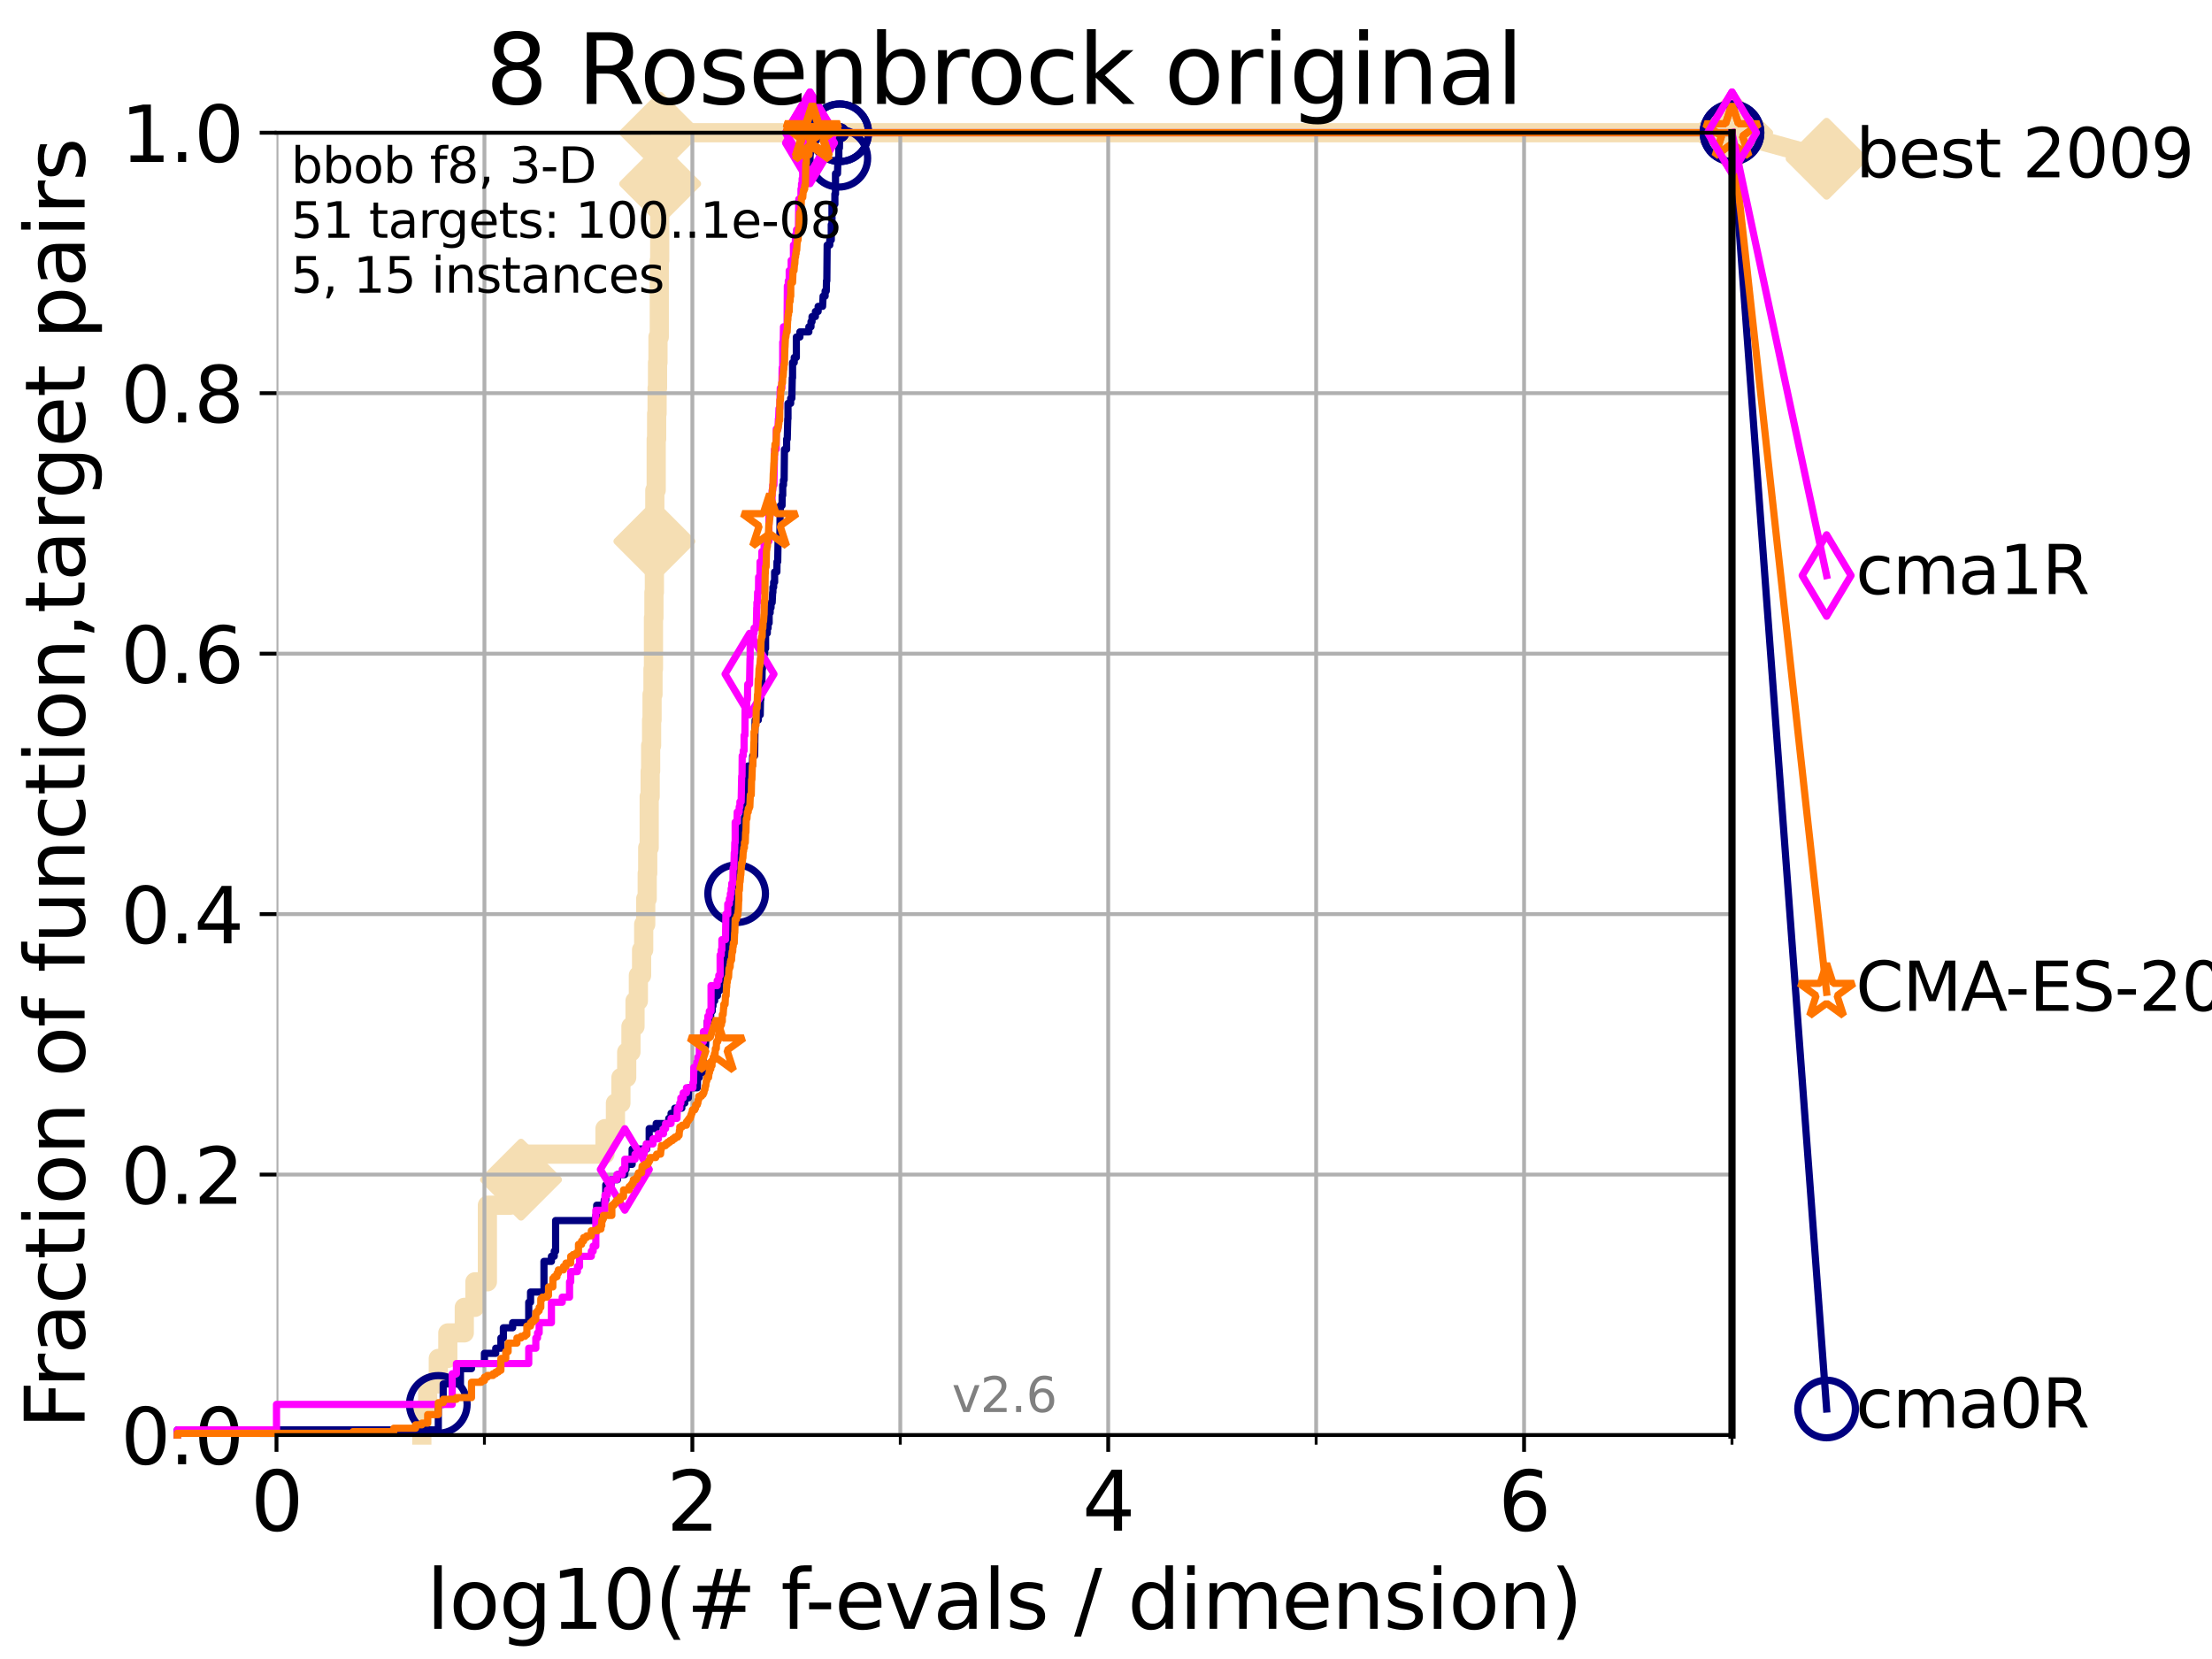 <?xml version="1.0" encoding="utf-8" standalone="no"?>
<!DOCTYPE svg PUBLIC "-//W3C//DTD SVG 1.1//EN"
  "http://www.w3.org/Graphics/SVG/1.1/DTD/svg11.dtd">
<svg xmlns:xlink="http://www.w3.org/1999/xlink" width="460.8pt" height="345.6pt" viewBox="0 0 460.8 345.6" xmlns="http://www.w3.org/2000/svg" version="1.1">
 <defs>
  <style type="text/css">*{stroke-linejoin: round; stroke-linecap: butt}</style>
 </defs>
 <g id="figure_1">
  <g id="patch_1">
   <path d="M 0 345.6 
L 460.8 345.6 
L 460.8 0 
L 0 0 
z
" style="fill: #ffffff"/>
  </g>
  <g id="axes_1">
   <g id="patch_2">
    <path d="M 57.6 298.944 
L 360.806 298.944 
L 360.806 27.648 
L 57.6 27.648 
z
" style="fill: #ffffff"/>
   </g>
   <g id="line2d_1">
    <path d="M 87.876 298.944 
L 87.876 293.624 
L 89.09 293.624 
L 89.09 288.305 
L 91.306 288.305 
L 91.306 282.985 
L 93.288 282.985 
L 93.288 277.666 
L 96.718 277.666 
L 96.718 272.346 
L 98.933 272.346 
L 98.933 267.027 
L 101.532 267.027 
L 101.532 251.068 
L 106.327 251.068 
L 106.327 245.749 
L 108.543 245.749 
L 108.543 240.429 
L 126.029 240.429 
L 126.029 235.11 
L 128.208 235.11 
L 128.208 229.79 
L 129.348 229.79 
L 129.348 224.471 
L 130.553 224.471 
L 130.553 219.151 
L 131.44 219.151 
L 131.44 213.832 
L 132.287 213.832 
L 132.287 208.512 
L 132.984 208.512 
L 132.984 203.192 
L 133.656 203.192 
L 133.656 197.873 
L 134.091 197.873 
L 134.091 192.553 
L 134.516 192.553 
L 134.516 187.234 
L 134.829 187.234 
L 134.829 181.914 
L 134.932 181.914 
L 134.932 176.595 
L 135.238 176.595 
L 135.238 165.956 
L 135.439 165.956 
L 135.439 160.636 
L 135.539 160.636 
L 135.539 155.317 
L 135.737 155.317 
L 135.737 149.997 
L 135.835 149.997 
L 135.835 144.678 
L 136.03 144.678 
L 136.03 139.358 
L 136.127 139.358 
L 136.127 128.719 
L 136.223 128.719 
L 136.223 123.4 
L 136.319 123.4 
L 136.319 112.76 
L 136.414 112.76 
L 136.414 102.121 
L 136.697 102.121 
L 136.697 91.482 
L 136.79 91.482 
L 136.79 86.163 
L 136.883 86.163 
L 136.883 80.843 
L 136.975 80.843 
L 136.975 75.524 
L 137.067 75.524 
L 137.067 70.204 
L 137.341 70.204 
L 137.341 54.246 
L 137.431 54.246 
L 137.431 38.287 
L 137.521 38.287 
L 137.521 27.648 
L 360.806 27.648 
" style="fill: none; stroke: #f5deb3; stroke-width: 4; stroke-linecap: square"/>
   </g>
   <g id="line2d_2">
    <defs>
     <path id="maf0c32c40a" d="M -0 7.778 
L 7.778 0 
L 0 -7.778 
L -7.778 -0 
z
" style="stroke: #f5deb3; stroke-width: 1.5; stroke-linejoin: miter"/>
    </defs>
    <g>
     <use xlink:href="#maf0c32c40a" x="108.543" y="245.749" style="fill: #f5deb3; stroke: #f5deb3; stroke-width: 1.5; stroke-linejoin: miter"/>
     <use xlink:href="#maf0c32c40a" x="136.319" y="112.76" style="fill: #f5deb3; stroke: #f5deb3; stroke-width: 1.5; stroke-linejoin: miter"/>
     <use xlink:href="#maf0c32c40a" x="137.521" y="38.287" style="fill: #f5deb3; stroke: #f5deb3; stroke-width: 1.5; stroke-linejoin: miter"/>
     <use xlink:href="#maf0c32c40a" x="137.521" y="27.648" style="fill: #f5deb3; stroke: #f5deb3; stroke-width: 1.5; stroke-linejoin: miter"/>
     <use xlink:href="#maf0c32c40a" x="360.806" y="27.648" style="fill: #f5deb3; stroke: #f5deb3; stroke-width: 1.5; stroke-linejoin: miter"/>
    </g>
   </g>
   <g id="line2d_3">
    <path style="fill: none; stroke: #f5deb3; stroke-width: 4; stroke-linecap: square"/>
    <g/>
   </g>
   <g id="line2d_4">
    <path d="M 360.806 27.648 
L 380.515 33.074 
" style="fill: none; stroke: #f5deb3; stroke-width: 4; stroke-linecap: square"/>
    <g>
     <use xlink:href="#maf0c32c40a" x="360.806" y="27.648" style="fill: #f5deb3; stroke: #f5deb3; stroke-width: 1.5; stroke-linejoin: miter"/>
     <use xlink:href="#maf0c32c40a" x="380.515" y="33.074" style="fill: #f5deb3; stroke: #f5deb3; stroke-width: 1.5; stroke-linejoin: miter"/>
    </g>
   </g>
   <g id="matplotlib.axis_1">
    <g id="xtick_1">
     <g id="line2d_5">
      <path d="M 57.6 298.944 
L 57.6 27.648 
" clip-path="url(#pe3dda93d98)" style="fill: none; stroke: #b0b0b0; stroke-width: 0.8; stroke-linecap: square"/>
     </g>
     <g id="line2d_6">
      <defs>
       <path id="m3265d1dc00" d="M 0 0 
L 0 3.5 
" style="stroke: #000000; stroke-width: 0.8"/>
      </defs>
      <g>
       <use xlink:href="#m3265d1dc00" x="57.6" y="298.944" style="stroke: #000000; stroke-width: 0.8"/>
      </g>
     </g>
     <g id="text_1">
      <!-- 0 -->
      <g transform="translate(52.192 318.861)scale(0.17 -0.17)">
       <defs>
        <path id="DejaVuSans-30" d="M 2034 4250 
Q 1547 4250 1301 3770 
Q 1056 3291 1056 2328 
Q 1056 1369 1301 889 
Q 1547 409 2034 409 
Q 2525 409 2770 889 
Q 3016 1369 3016 2328 
Q 3016 3291 2770 3770 
Q 2525 4250 2034 4250 
z
M 2034 4750 
Q 2819 4750 3233 4129 
Q 3647 3509 3647 2328 
Q 3647 1150 3233 529 
Q 2819 -91 2034 -91 
Q 1250 -91 836 529 
Q 422 1150 422 2328 
Q 422 3509 836 4129 
Q 1250 4750 2034 4750 
z
" transform="scale(0.016)"/>
       </defs>
       <use xlink:href="#DejaVuSans-30"/>
      </g>
     </g>
    </g>
    <g id="xtick_2">
     <g id="line2d_7">
      <path d="M 144.23 298.944 
L 144.23 27.648 
" clip-path="url(#pe3dda93d98)" style="fill: none; stroke: #b0b0b0; stroke-width: 0.8; stroke-linecap: square"/>
     </g>
     <g id="line2d_8">
      <g>
       <use xlink:href="#m3265d1dc00" x="144.23" y="298.944" style="stroke: #000000; stroke-width: 0.8"/>
      </g>
     </g>
     <g id="text_2">
      <!-- 2 -->
      <g transform="translate(138.822 318.861)scale(0.17 -0.17)">
       <defs>
        <path id="DejaVuSans-32" d="M 1228 531 
L 3431 531 
L 3431 0 
L 469 0 
L 469 531 
Q 828 903 1448 1529 
Q 2069 2156 2228 2338 
Q 2531 2678 2651 2914 
Q 2772 3150 2772 3378 
Q 2772 3750 2511 3984 
Q 2250 4219 1831 4219 
Q 1534 4219 1204 4116 
Q 875 4013 500 3803 
L 500 4441 
Q 881 4594 1212 4672 
Q 1544 4750 1819 4750 
Q 2544 4750 2975 4387 
Q 3406 4025 3406 3419 
Q 3406 3131 3298 2873 
Q 3191 2616 2906 2266 
Q 2828 2175 2409 1742 
Q 1991 1309 1228 531 
z
" transform="scale(0.016)"/>
       </defs>
       <use xlink:href="#DejaVuSans-32"/>
      </g>
     </g>
    </g>
    <g id="xtick_3">
     <g id="line2d_9">
      <path d="M 230.861 298.944 
L 230.861 27.648 
" clip-path="url(#pe3dda93d98)" style="fill: none; stroke: #b0b0b0; stroke-width: 0.8; stroke-linecap: square"/>
     </g>
     <g id="line2d_10">
      <g>
       <use xlink:href="#m3265d1dc00" x="230.861" y="298.944" style="stroke: #000000; stroke-width: 0.8"/>
      </g>
     </g>
     <g id="text_3">
      <!-- 4 -->
      <g transform="translate(225.453 318.861)scale(0.17 -0.17)">
       <defs>
        <path id="DejaVuSans-34" d="M 2419 4116 
L 825 1625 
L 2419 1625 
L 2419 4116 
z
M 2253 4666 
L 3047 4666 
L 3047 1625 
L 3713 1625 
L 3713 1100 
L 3047 1100 
L 3047 0 
L 2419 0 
L 2419 1100 
L 313 1100 
L 313 1709 
L 2253 4666 
z
" transform="scale(0.016)"/>
       </defs>
       <use xlink:href="#DejaVuSans-34"/>
      </g>
     </g>
    </g>
    <g id="xtick_4">
     <g id="line2d_11">
      <path d="M 317.491 298.944 
L 317.491 27.648 
" clip-path="url(#pe3dda93d98)" style="fill: none; stroke: #b0b0b0; stroke-width: 0.8; stroke-linecap: square"/>
     </g>
     <g id="line2d_12">
      <g>
       <use xlink:href="#m3265d1dc00" x="317.491" y="298.944" style="stroke: #000000; stroke-width: 0.8"/>
      </g>
     </g>
     <g id="text_4">
      <!-- 6 -->
      <g transform="translate(312.083 318.861)scale(0.17 -0.17)">
       <defs>
        <path id="DejaVuSans-36" d="M 2113 2584 
Q 1688 2584 1439 2293 
Q 1191 2003 1191 1497 
Q 1191 994 1439 701 
Q 1688 409 2113 409 
Q 2538 409 2786 701 
Q 3034 994 3034 1497 
Q 3034 2003 2786 2293 
Q 2538 2584 2113 2584 
z
M 3366 4563 
L 3366 3988 
Q 3128 4100 2886 4159 
Q 2644 4219 2406 4219 
Q 1781 4219 1451 3797 
Q 1122 3375 1075 2522 
Q 1259 2794 1537 2939 
Q 1816 3084 2150 3084 
Q 2853 3084 3261 2657 
Q 3669 2231 3669 1497 
Q 3669 778 3244 343 
Q 2819 -91 2113 -91 
Q 1303 -91 875 529 
Q 447 1150 447 2328 
Q 447 3434 972 4092 
Q 1497 4750 2381 4750 
Q 2619 4750 2861 4703 
Q 3103 4656 3366 4563 
z
" transform="scale(0.016)"/>
       </defs>
       <use xlink:href="#DejaVuSans-36"/>
      </g>
     </g>
    </g>
    <g id="xtick_5">
     <g id="line2d_13">
      <path d="M 100.915 298.944 
L 100.915 27.648 
" clip-path="url(#pe3dda93d98)" style="fill: none; stroke: #b0b0b0; stroke-width: 0.8; stroke-linecap: square"/>
     </g>
     <g id="line2d_14">
      <defs>
       <path id="me0a3dad099" d="M 0 0 
L 0 2 
" style="stroke: #000000; stroke-width: 0.6"/>
      </defs>
      <g>
       <use xlink:href="#me0a3dad099" x="100.915" y="298.944" style="stroke: #000000; stroke-width: 0.6"/>
      </g>
     </g>
    </g>
    <g id="xtick_6">
     <g id="line2d_15">
      <path d="M 187.546 298.944 
L 187.546 27.648 
" clip-path="url(#pe3dda93d98)" style="fill: none; stroke: #b0b0b0; stroke-width: 0.8; stroke-linecap: square"/>
     </g>
     <g id="line2d_16">
      <g>
       <use xlink:href="#me0a3dad099" x="187.546" y="298.944" style="stroke: #000000; stroke-width: 0.6"/>
      </g>
     </g>
    </g>
    <g id="xtick_7">
     <g id="line2d_17">
      <path d="M 274.176 298.944 
L 274.176 27.648 
" clip-path="url(#pe3dda93d98)" style="fill: none; stroke: #b0b0b0; stroke-width: 0.8; stroke-linecap: square"/>
     </g>
     <g id="line2d_18">
      <g>
       <use xlink:href="#me0a3dad099" x="274.176" y="298.944" style="stroke: #000000; stroke-width: 0.6"/>
      </g>
     </g>
    </g>
    <g id="xtick_8">
     <g id="line2d_19">
      <path d="M 360.806 298.944 
L 360.806 27.648 
" clip-path="url(#pe3dda93d98)" style="fill: none; stroke: #b0b0b0; stroke-width: 0.8; stroke-linecap: square"/>
     </g>
     <g id="line2d_20">
      <g>
       <use xlink:href="#me0a3dad099" x="360.806" y="298.944" style="stroke: #000000; stroke-width: 0.6"/>
      </g>
     </g>
    </g>
    <g id="text_5">
     <!-- log10(# f-evals / dimension) -->
     <g transform="translate(88.823 339.314)scale(0.17 -0.17)">
      <defs>
       <path id="DejaVuSans-6c" d="M 603 4863 
L 1178 4863 
L 1178 0 
L 603 0 
L 603 4863 
z
" transform="scale(0.016)"/>
       <path id="DejaVuSans-6f" d="M 1959 3097 
Q 1497 3097 1228 2736 
Q 959 2375 959 1747 
Q 959 1119 1226 758 
Q 1494 397 1959 397 
Q 2419 397 2687 759 
Q 2956 1122 2956 1747 
Q 2956 2369 2687 2733 
Q 2419 3097 1959 3097 
z
M 1959 3584 
Q 2709 3584 3137 3096 
Q 3566 2609 3566 1747 
Q 3566 888 3137 398 
Q 2709 -91 1959 -91 
Q 1206 -91 779 398 
Q 353 888 353 1747 
Q 353 2609 779 3096 
Q 1206 3584 1959 3584 
z
" transform="scale(0.016)"/>
       <path id="DejaVuSans-67" d="M 2906 1791 
Q 2906 2416 2648 2759 
Q 2391 3103 1925 3103 
Q 1463 3103 1205 2759 
Q 947 2416 947 1791 
Q 947 1169 1205 825 
Q 1463 481 1925 481 
Q 2391 481 2648 825 
Q 2906 1169 2906 1791 
z
M 3481 434 
Q 3481 -459 3084 -895 
Q 2688 -1331 1869 -1331 
Q 1566 -1331 1297 -1286 
Q 1028 -1241 775 -1147 
L 775 -588 
Q 1028 -725 1275 -790 
Q 1522 -856 1778 -856 
Q 2344 -856 2625 -561 
Q 2906 -266 2906 331 
L 2906 616 
Q 2728 306 2450 153 
Q 2172 0 1784 0 
Q 1141 0 747 490 
Q 353 981 353 1791 
Q 353 2603 747 3093 
Q 1141 3584 1784 3584 
Q 2172 3584 2450 3431 
Q 2728 3278 2906 2969 
L 2906 3500 
L 3481 3500 
L 3481 434 
z
" transform="scale(0.016)"/>
       <path id="DejaVuSans-31" d="M 794 531 
L 1825 531 
L 1825 4091 
L 703 3866 
L 703 4441 
L 1819 4666 
L 2450 4666 
L 2450 531 
L 3481 531 
L 3481 0 
L 794 0 
L 794 531 
z
" transform="scale(0.016)"/>
       <path id="DejaVuSans-28" d="M 1984 4856 
Q 1566 4138 1362 3434 
Q 1159 2731 1159 2009 
Q 1159 1288 1364 580 
Q 1569 -128 1984 -844 
L 1484 -844 
Q 1016 -109 783 600 
Q 550 1309 550 2009 
Q 550 2706 781 3412 
Q 1013 4119 1484 4856 
L 1984 4856 
z
" transform="scale(0.016)"/>
       <path id="DejaVuSans-23" d="M 3272 2816 
L 2363 2816 
L 2100 1772 
L 3016 1772 
L 3272 2816 
z
M 2803 4594 
L 2478 3297 
L 3391 3297 
L 3719 4594 
L 4219 4594 
L 3897 3297 
L 4872 3297 
L 4872 2816 
L 3775 2816 
L 3519 1772 
L 4513 1772 
L 4513 1294 
L 3397 1294 
L 3072 0 
L 2572 0 
L 2894 1294 
L 1978 1294 
L 1656 0 
L 1153 0 
L 1478 1294 
L 494 1294 
L 494 1772 
L 1594 1772 
L 1856 2816 
L 850 2816 
L 850 3297 
L 1978 3297 
L 2297 4594 
L 2803 4594 
z
" transform="scale(0.016)"/>
       <path id="DejaVuSans-20" transform="scale(0.016)"/>
       <path id="DejaVuSans-66" d="M 2375 4863 
L 2375 4384 
L 1825 4384 
Q 1516 4384 1395 4259 
Q 1275 4134 1275 3809 
L 1275 3500 
L 2222 3500 
L 2222 3053 
L 1275 3053 
L 1275 0 
L 697 0 
L 697 3053 
L 147 3053 
L 147 3500 
L 697 3500 
L 697 3744 
Q 697 4328 969 4595 
Q 1241 4863 1831 4863 
L 2375 4863 
z
" transform="scale(0.016)"/>
       <path id="DejaVuSans-2d" d="M 313 2009 
L 1997 2009 
L 1997 1497 
L 313 1497 
L 313 2009 
z
" transform="scale(0.016)"/>
       <path id="DejaVuSans-65" d="M 3597 1894 
L 3597 1613 
L 953 1613 
Q 991 1019 1311 708 
Q 1631 397 2203 397 
Q 2534 397 2845 478 
Q 3156 559 3463 722 
L 3463 178 
Q 3153 47 2828 -22 
Q 2503 -91 2169 -91 
Q 1331 -91 842 396 
Q 353 884 353 1716 
Q 353 2575 817 3079 
Q 1281 3584 2069 3584 
Q 2775 3584 3186 3129 
Q 3597 2675 3597 1894 
z
M 3022 2063 
Q 3016 2534 2758 2815 
Q 2500 3097 2075 3097 
Q 1594 3097 1305 2825 
Q 1016 2553 972 2059 
L 3022 2063 
z
" transform="scale(0.016)"/>
       <path id="DejaVuSans-76" d="M 191 3500 
L 800 3500 
L 1894 563 
L 2988 3500 
L 3597 3500 
L 2284 0 
L 1503 0 
L 191 3500 
z
" transform="scale(0.016)"/>
       <path id="DejaVuSans-61" d="M 2194 1759 
Q 1497 1759 1228 1600 
Q 959 1441 959 1056 
Q 959 750 1161 570 
Q 1363 391 1709 391 
Q 2188 391 2477 730 
Q 2766 1069 2766 1631 
L 2766 1759 
L 2194 1759 
z
M 3341 1997 
L 3341 0 
L 2766 0 
L 2766 531 
Q 2569 213 2275 61 
Q 1981 -91 1556 -91 
Q 1019 -91 701 211 
Q 384 513 384 1019 
Q 384 1609 779 1909 
Q 1175 2209 1959 2209 
L 2766 2209 
L 2766 2266 
Q 2766 2663 2505 2880 
Q 2244 3097 1772 3097 
Q 1472 3097 1187 3025 
Q 903 2953 641 2809 
L 641 3341 
Q 956 3463 1253 3523 
Q 1550 3584 1831 3584 
Q 2591 3584 2966 3190 
Q 3341 2797 3341 1997 
z
" transform="scale(0.016)"/>
       <path id="DejaVuSans-73" d="M 2834 3397 
L 2834 2853 
Q 2591 2978 2328 3040 
Q 2066 3103 1784 3103 
Q 1356 3103 1142 2972 
Q 928 2841 928 2578 
Q 928 2378 1081 2264 
Q 1234 2150 1697 2047 
L 1894 2003 
Q 2506 1872 2764 1633 
Q 3022 1394 3022 966 
Q 3022 478 2636 193 
Q 2250 -91 1575 -91 
Q 1294 -91 989 -36 
Q 684 19 347 128 
L 347 722 
Q 666 556 975 473 
Q 1284 391 1588 391 
Q 1994 391 2212 530 
Q 2431 669 2431 922 
Q 2431 1156 2273 1281 
Q 2116 1406 1581 1522 
L 1381 1569 
Q 847 1681 609 1914 
Q 372 2147 372 2553 
Q 372 3047 722 3315 
Q 1072 3584 1716 3584 
Q 2034 3584 2315 3537 
Q 2597 3491 2834 3397 
z
" transform="scale(0.016)"/>
       <path id="DejaVuSans-2f" d="M 1625 4666 
L 2156 4666 
L 531 -594 
L 0 -594 
L 1625 4666 
z
" transform="scale(0.016)"/>
       <path id="DejaVuSans-64" d="M 2906 2969 
L 2906 4863 
L 3481 4863 
L 3481 0 
L 2906 0 
L 2906 525 
Q 2725 213 2448 61 
Q 2172 -91 1784 -91 
Q 1150 -91 751 415 
Q 353 922 353 1747 
Q 353 2572 751 3078 
Q 1150 3584 1784 3584 
Q 2172 3584 2448 3432 
Q 2725 3281 2906 2969 
z
M 947 1747 
Q 947 1113 1208 752 
Q 1469 391 1925 391 
Q 2381 391 2643 752 
Q 2906 1113 2906 1747 
Q 2906 2381 2643 2742 
Q 2381 3103 1925 3103 
Q 1469 3103 1208 2742 
Q 947 2381 947 1747 
z
" transform="scale(0.016)"/>
       <path id="DejaVuSans-69" d="M 603 3500 
L 1178 3500 
L 1178 0 
L 603 0 
L 603 3500 
z
M 603 4863 
L 1178 4863 
L 1178 4134 
L 603 4134 
L 603 4863 
z
" transform="scale(0.016)"/>
       <path id="DejaVuSans-6d" d="M 3328 2828 
Q 3544 3216 3844 3400 
Q 4144 3584 4550 3584 
Q 5097 3584 5394 3201 
Q 5691 2819 5691 2113 
L 5691 0 
L 5113 0 
L 5113 2094 
Q 5113 2597 4934 2840 
Q 4756 3084 4391 3084 
Q 3944 3084 3684 2787 
Q 3425 2491 3425 1978 
L 3425 0 
L 2847 0 
L 2847 2094 
Q 2847 2600 2669 2842 
Q 2491 3084 2119 3084 
Q 1678 3084 1418 2786 
Q 1159 2488 1159 1978 
L 1159 0 
L 581 0 
L 581 3500 
L 1159 3500 
L 1159 2956 
Q 1356 3278 1631 3431 
Q 1906 3584 2284 3584 
Q 2666 3584 2933 3390 
Q 3200 3197 3328 2828 
z
" transform="scale(0.016)"/>
       <path id="DejaVuSans-6e" d="M 3513 2113 
L 3513 0 
L 2938 0 
L 2938 2094 
Q 2938 2591 2744 2837 
Q 2550 3084 2163 3084 
Q 1697 3084 1428 2787 
Q 1159 2491 1159 1978 
L 1159 0 
L 581 0 
L 581 3500 
L 1159 3500 
L 1159 2956 
Q 1366 3272 1645 3428 
Q 1925 3584 2291 3584 
Q 2894 3584 3203 3211 
Q 3513 2838 3513 2113 
z
" transform="scale(0.016)"/>
       <path id="DejaVuSans-29" d="M 513 4856 
L 1013 4856 
Q 1481 4119 1714 3412 
Q 1947 2706 1947 2009 
Q 1947 1309 1714 600 
Q 1481 -109 1013 -844 
L 513 -844 
Q 928 -128 1133 580 
Q 1338 1288 1338 2009 
Q 1338 2731 1133 3434 
Q 928 4138 513 4856 
z
" transform="scale(0.016)"/>
      </defs>
      <use xlink:href="#DejaVuSans-6c"/>
      <use xlink:href="#DejaVuSans-6f" x="27.783"/>
      <use xlink:href="#DejaVuSans-67" x="88.965"/>
      <use xlink:href="#DejaVuSans-31" x="152.441"/>
      <use xlink:href="#DejaVuSans-30" x="216.064"/>
      <use xlink:href="#DejaVuSans-28" x="279.688"/>
      <use xlink:href="#DejaVuSans-23" x="318.701"/>
      <use xlink:href="#DejaVuSans-20" x="402.49"/>
      <use xlink:href="#DejaVuSans-66" x="434.277"/>
      <use xlink:href="#DejaVuSans-2d" x="463.982"/>
      <use xlink:href="#DejaVuSans-65" x="500.066"/>
      <use xlink:href="#DejaVuSans-76" x="561.59"/>
      <use xlink:href="#DejaVuSans-61" x="620.77"/>
      <use xlink:href="#DejaVuSans-6c" x="682.049"/>
      <use xlink:href="#DejaVuSans-73" x="709.832"/>
      <use xlink:href="#DejaVuSans-20" x="761.932"/>
      <use xlink:href="#DejaVuSans-2f" x="793.719"/>
      <use xlink:href="#DejaVuSans-20" x="827.41"/>
      <use xlink:href="#DejaVuSans-64" x="859.197"/>
      <use xlink:href="#DejaVuSans-69" x="922.674"/>
      <use xlink:href="#DejaVuSans-6d" x="950.457"/>
      <use xlink:href="#DejaVuSans-65" x="1047.869"/>
      <use xlink:href="#DejaVuSans-6e" x="1109.393"/>
      <use xlink:href="#DejaVuSans-73" x="1172.771"/>
      <use xlink:href="#DejaVuSans-69" x="1224.871"/>
      <use xlink:href="#DejaVuSans-6f" x="1252.654"/>
      <use xlink:href="#DejaVuSans-6e" x="1313.836"/>
      <use xlink:href="#DejaVuSans-29" x="1377.215"/>
     </g>
    </g>
   </g>
   <g id="matplotlib.axis_2">
    <g id="ytick_1">
     <g id="line2d_21">
      <path d="M 57.6 298.944 
L 360.806 298.944 
" clip-path="url(#pe3dda93d98)" style="fill: none; stroke: #b0b0b0; stroke-width: 0.8; stroke-linecap: square"/>
     </g>
     <g id="line2d_22">
      <defs>
       <path id="ma448419b1f" d="M 0 0 
L -3.5 0 
" style="stroke: #000000; stroke-width: 0.8"/>
      </defs>
      <g>
       <use xlink:href="#ma448419b1f" x="57.6" y="298.944" style="stroke: #000000; stroke-width: 0.8"/>
      </g>
     </g>
     <g id="text_6">
      <!-- 0.0 -->
      <g transform="translate(25.155 305.023)scale(0.16 -0.16)">
       <defs>
        <path id="DejaVuSans-2e" d="M 684 794 
L 1344 794 
L 1344 0 
L 684 0 
L 684 794 
z
" transform="scale(0.016)"/>
       </defs>
       <use xlink:href="#DejaVuSans-30"/>
       <use xlink:href="#DejaVuSans-2e" x="63.623"/>
       <use xlink:href="#DejaVuSans-30" x="95.41"/>
      </g>
     </g>
    </g>
    <g id="ytick_2">
     <g id="line2d_23">
      <path d="M 57.6 244.685 
L 360.806 244.685 
" clip-path="url(#pe3dda93d98)" style="fill: none; stroke: #b0b0b0; stroke-width: 0.8; stroke-linecap: square"/>
     </g>
     <g id="line2d_24">
      <g>
       <use xlink:href="#ma448419b1f" x="57.6" y="244.685" style="stroke: #000000; stroke-width: 0.8"/>
      </g>
     </g>
     <g id="text_7">
      <!-- 0.2 -->
      <g transform="translate(25.155 250.764)scale(0.16 -0.16)">
       <use xlink:href="#DejaVuSans-30"/>
       <use xlink:href="#DejaVuSans-2e" x="63.623"/>
       <use xlink:href="#DejaVuSans-32" x="95.41"/>
      </g>
     </g>
    </g>
    <g id="ytick_3">
     <g id="line2d_25">
      <path d="M 57.6 190.426 
L 360.806 190.426 
" clip-path="url(#pe3dda93d98)" style="fill: none; stroke: #b0b0b0; stroke-width: 0.8; stroke-linecap: square"/>
     </g>
     <g id="line2d_26">
      <g>
       <use xlink:href="#ma448419b1f" x="57.6" y="190.426" style="stroke: #000000; stroke-width: 0.8"/>
      </g>
     </g>
     <g id="text_8">
      <!-- 0.4 -->
      <g transform="translate(25.155 196.504)scale(0.16 -0.16)">
       <use xlink:href="#DejaVuSans-30"/>
       <use xlink:href="#DejaVuSans-2e" x="63.623"/>
       <use xlink:href="#DejaVuSans-34" x="95.41"/>
      </g>
     </g>
    </g>
    <g id="ytick_4">
     <g id="line2d_27">
      <path d="M 57.6 136.166 
L 360.806 136.166 
" clip-path="url(#pe3dda93d98)" style="fill: none; stroke: #b0b0b0; stroke-width: 0.8; stroke-linecap: square"/>
     </g>
     <g id="line2d_28">
      <g>
       <use xlink:href="#ma448419b1f" x="57.6" y="136.166" style="stroke: #000000; stroke-width: 0.8"/>
      </g>
     </g>
     <g id="text_9">
      <!-- 0.6 -->
      <g transform="translate(25.155 142.245)scale(0.16 -0.16)">
       <use xlink:href="#DejaVuSans-30"/>
       <use xlink:href="#DejaVuSans-2e" x="63.623"/>
       <use xlink:href="#DejaVuSans-36" x="95.41"/>
      </g>
     </g>
    </g>
    <g id="ytick_5">
     <g id="line2d_29">
      <path d="M 57.6 81.907 
L 360.806 81.907 
" clip-path="url(#pe3dda93d98)" style="fill: none; stroke: #b0b0b0; stroke-width: 0.8; stroke-linecap: square"/>
     </g>
     <g id="line2d_30">
      <g>
       <use xlink:href="#ma448419b1f" x="57.6" y="81.907" style="stroke: #000000; stroke-width: 0.8"/>
      </g>
     </g>
     <g id="text_10">
      <!-- 0.8 -->
      <g transform="translate(25.155 87.986)scale(0.16 -0.16)">
       <defs>
        <path id="DejaVuSans-38" d="M 2034 2216 
Q 1584 2216 1326 1975 
Q 1069 1734 1069 1313 
Q 1069 891 1326 650 
Q 1584 409 2034 409 
Q 2484 409 2743 651 
Q 3003 894 3003 1313 
Q 3003 1734 2745 1975 
Q 2488 2216 2034 2216 
z
M 1403 2484 
Q 997 2584 770 2862 
Q 544 3141 544 3541 
Q 544 4100 942 4425 
Q 1341 4750 2034 4750 
Q 2731 4750 3128 4425 
Q 3525 4100 3525 3541 
Q 3525 3141 3298 2862 
Q 3072 2584 2669 2484 
Q 3125 2378 3379 2068 
Q 3634 1759 3634 1313 
Q 3634 634 3220 271 
Q 2806 -91 2034 -91 
Q 1263 -91 848 271 
Q 434 634 434 1313 
Q 434 1759 690 2068 
Q 947 2378 1403 2484 
z
M 1172 3481 
Q 1172 3119 1398 2916 
Q 1625 2713 2034 2713 
Q 2441 2713 2670 2916 
Q 2900 3119 2900 3481 
Q 2900 3844 2670 4047 
Q 2441 4250 2034 4250 
Q 1625 4250 1398 4047 
Q 1172 3844 1172 3481 
z
" transform="scale(0.016)"/>
       </defs>
       <use xlink:href="#DejaVuSans-30"/>
       <use xlink:href="#DejaVuSans-2e" x="63.623"/>
       <use xlink:href="#DejaVuSans-38" x="95.41"/>
      </g>
     </g>
    </g>
    <g id="ytick_6">
     <g id="line2d_31">
      <path d="M 57.6 27.648 
L 360.806 27.648 
" clip-path="url(#pe3dda93d98)" style="fill: none; stroke: #b0b0b0; stroke-width: 0.8; stroke-linecap: square"/>
     </g>
     <g id="line2d_32">
      <g>
       <use xlink:href="#ma448419b1f" x="57.6" y="27.648" style="stroke: #000000; stroke-width: 0.8"/>
      </g>
     </g>
     <g id="text_11">
      <!-- 1.0 -->
      <g transform="translate(25.155 33.727)scale(0.16 -0.16)">
       <use xlink:href="#DejaVuSans-31"/>
       <use xlink:href="#DejaVuSans-2e" x="63.623"/>
       <use xlink:href="#DejaVuSans-30" x="95.41"/>
      </g>
     </g>
    </g>
    <g id="text_12">
     <!-- Fraction of function,target pairs -->
     <g transform="translate(17.62 297.681)rotate(-90)scale(0.17 -0.17)">
      <defs>
       <path id="DejaVuSans-46" d="M 628 4666 
L 3309 4666 
L 3309 4134 
L 1259 4134 
L 1259 2759 
L 3109 2759 
L 3109 2228 
L 1259 2228 
L 1259 0 
L 628 0 
L 628 4666 
z
" transform="scale(0.016)"/>
       <path id="DejaVuSans-72" d="M 2631 2963 
Q 2534 3019 2420 3045 
Q 2306 3072 2169 3072 
Q 1681 3072 1420 2755 
Q 1159 2438 1159 1844 
L 1159 0 
L 581 0 
L 581 3500 
L 1159 3500 
L 1159 2956 
Q 1341 3275 1631 3429 
Q 1922 3584 2338 3584 
Q 2397 3584 2469 3576 
Q 2541 3569 2628 3553 
L 2631 2963 
z
" transform="scale(0.016)"/>
       <path id="DejaVuSans-63" d="M 3122 3366 
L 3122 2828 
Q 2878 2963 2633 3030 
Q 2388 3097 2138 3097 
Q 1578 3097 1268 2742 
Q 959 2388 959 1747 
Q 959 1106 1268 751 
Q 1578 397 2138 397 
Q 2388 397 2633 464 
Q 2878 531 3122 666 
L 3122 134 
Q 2881 22 2623 -34 
Q 2366 -91 2075 -91 
Q 1284 -91 818 406 
Q 353 903 353 1747 
Q 353 2603 823 3093 
Q 1294 3584 2113 3584 
Q 2378 3584 2631 3529 
Q 2884 3475 3122 3366 
z
" transform="scale(0.016)"/>
       <path id="DejaVuSans-74" d="M 1172 4494 
L 1172 3500 
L 2356 3500 
L 2356 3053 
L 1172 3053 
L 1172 1153 
Q 1172 725 1289 603 
Q 1406 481 1766 481 
L 2356 481 
L 2356 0 
L 1766 0 
Q 1100 0 847 248 
Q 594 497 594 1153 
L 594 3053 
L 172 3053 
L 172 3500 
L 594 3500 
L 594 4494 
L 1172 4494 
z
" transform="scale(0.016)"/>
       <path id="DejaVuSans-75" d="M 544 1381 
L 544 3500 
L 1119 3500 
L 1119 1403 
Q 1119 906 1312 657 
Q 1506 409 1894 409 
Q 2359 409 2629 706 
Q 2900 1003 2900 1516 
L 2900 3500 
L 3475 3500 
L 3475 0 
L 2900 0 
L 2900 538 
Q 2691 219 2414 64 
Q 2138 -91 1772 -91 
Q 1169 -91 856 284 
Q 544 659 544 1381 
z
M 1991 3584 
L 1991 3584 
z
" transform="scale(0.016)"/>
       <path id="DejaVuSans-2c" d="M 750 794 
L 1409 794 
L 1409 256 
L 897 -744 
L 494 -744 
L 750 256 
L 750 794 
z
" transform="scale(0.016)"/>
       <path id="DejaVuSans-70" d="M 1159 525 
L 1159 -1331 
L 581 -1331 
L 581 3500 
L 1159 3500 
L 1159 2969 
Q 1341 3281 1617 3432 
Q 1894 3584 2278 3584 
Q 2916 3584 3314 3078 
Q 3713 2572 3713 1747 
Q 3713 922 3314 415 
Q 2916 -91 2278 -91 
Q 1894 -91 1617 61 
Q 1341 213 1159 525 
z
M 3116 1747 
Q 3116 2381 2855 2742 
Q 2594 3103 2138 3103 
Q 1681 3103 1420 2742 
Q 1159 2381 1159 1747 
Q 1159 1113 1420 752 
Q 1681 391 2138 391 
Q 2594 391 2855 752 
Q 3116 1113 3116 1747 
z
" transform="scale(0.016)"/>
      </defs>
      <use xlink:href="#DejaVuSans-46"/>
      <use xlink:href="#DejaVuSans-72" x="50.27"/>
      <use xlink:href="#DejaVuSans-61" x="91.383"/>
      <use xlink:href="#DejaVuSans-63" x="152.662"/>
      <use xlink:href="#DejaVuSans-74" x="207.643"/>
      <use xlink:href="#DejaVuSans-69" x="246.852"/>
      <use xlink:href="#DejaVuSans-6f" x="274.635"/>
      <use xlink:href="#DejaVuSans-6e" x="335.816"/>
      <use xlink:href="#DejaVuSans-20" x="399.195"/>
      <use xlink:href="#DejaVuSans-6f" x="430.982"/>
      <use xlink:href="#DejaVuSans-66" x="492.164"/>
      <use xlink:href="#DejaVuSans-20" x="527.369"/>
      <use xlink:href="#DejaVuSans-66" x="559.156"/>
      <use xlink:href="#DejaVuSans-75" x="594.361"/>
      <use xlink:href="#DejaVuSans-6e" x="657.74"/>
      <use xlink:href="#DejaVuSans-63" x="721.119"/>
      <use xlink:href="#DejaVuSans-74" x="776.1"/>
      <use xlink:href="#DejaVuSans-69" x="815.309"/>
      <use xlink:href="#DejaVuSans-6f" x="843.092"/>
      <use xlink:href="#DejaVuSans-6e" x="904.273"/>
      <use xlink:href="#DejaVuSans-2c" x="967.652"/>
      <use xlink:href="#DejaVuSans-74" x="999.439"/>
      <use xlink:href="#DejaVuSans-61" x="1038.648"/>
      <use xlink:href="#DejaVuSans-72" x="1099.928"/>
      <use xlink:href="#DejaVuSans-67" x="1139.291"/>
      <use xlink:href="#DejaVuSans-65" x="1202.768"/>
      <use xlink:href="#DejaVuSans-74" x="1264.291"/>
      <use xlink:href="#DejaVuSans-20" x="1303.5"/>
      <use xlink:href="#DejaVuSans-70" x="1335.287"/>
      <use xlink:href="#DejaVuSans-61" x="1398.764"/>
      <use xlink:href="#DejaVuSans-69" x="1460.043"/>
      <use xlink:href="#DejaVuSans-72" x="1487.826"/>
      <use xlink:href="#DejaVuSans-73" x="1528.939"/>
     </g>
    </g>
   </g>
   <g id="line2d_33">
    <defs>
     <path id="mb8755abeaa" d="M 0 1.5 
C 0.398 1.5 0.779 1.342 1.061 1.061 
C 1.342 0.779 1.5 0.398 1.5 0 
C 1.5 -0.398 1.342 -0.779 1.061 -1.061 
C 0.779 -1.342 0.398 -1.5 0 -1.5 
C -0.398 -1.5 -0.779 -1.342 -1.061 -1.061 
C -1.342 -0.779 -1.5 -0.398 -1.5 0 
C -1.5 0.398 -1.342 0.779 -1.061 1.061 
C -0.779 1.342 -0.398 1.5 0 1.5 
z
" style="stroke: #f5deb3"/>
    </defs>
    <g>
     <use xlink:href="#mb8755abeaa" x="137.521" y="27.648" style="fill: #f5deb3; stroke: #f5deb3"/>
     <use xlink:href="#mb8755abeaa" x="137.521" y="27.648" style="fill: #f5deb3; stroke: #f5deb3"/>
    </g>
   </g>
   <g id="line2d_34">
    <defs>
     <path id="m3a182a50c8" d="M 0 1.5 
C 0.398 1.5 0.779 1.342 1.061 1.061 
C 1.342 0.779 1.5 0.398 1.5 0 
C 1.5 -0.398 1.342 -0.779 1.061 -1.061 
C 0.779 -1.342 0.398 -1.5 0 -1.5 
C -0.398 -1.5 -0.779 -1.342 -1.061 -1.061 
C -1.342 -0.779 -1.5 -0.398 -1.5 0 
C -1.5 0.398 -1.342 0.779 -1.061 1.061 
C -0.779 1.342 -0.398 1.5 0 1.5 
z
" style="stroke: #000080"/>
    </defs>
    <g>
     <use xlink:href="#m3a182a50c8" x="174.928" y="27.648" style="fill: #000080; stroke: #000080"/>
     <use xlink:href="#m3a182a50c8" x="174.928" y="27.648" style="fill: #000080; stroke: #000080"/>
    </g>
   </g>
   <g id="line2d_35">
    <path d="M 36.933 298.944 
L 36.933 297.88 
L 91.306 297.88 
L 91.306 292.561 
L 92.323 292.561 
L 92.323 288.305 
L 95.917 288.305 
L 95.917 285.113 
L 98.223 285.113 
L 98.223 284.049 
L 100.915 284.049 
L 100.915 281.922 
L 103.27 281.922 
L 103.27 280.858 
L 104.345 280.858 
L 104.345 278.73 
L 104.86 278.73 
L 104.86 276.602 
L 106.791 276.602 
L 106.791 275.538 
L 110.145 275.538 
L 110.145 271.282 
L 110.525 271.282 
L 110.525 269.155 
L 113.317 269.155 
L 113.317 262.771 
L 114.872 262.771 
L 114.872 261.707 
L 115.46 261.707 
L 115.46 260.643 
L 115.747 260.643 
L 115.747 254.26 
L 124.12 254.26 
L 124.12 253.196 
L 124.302 253.196 
L 124.302 251.068 
L 125.863 251.068 
L 125.863 250.004 
L 126.193 250.004 
L 126.193 246.813 
L 127.304 246.813 
L 127.304 245.749 
L 128.643 245.749 
L 128.643 244.685 
L 130.16 244.685 
L 130.16 243.621 
L 130.423 243.621 
L 130.423 242.557 
L 131.686 242.557 
L 131.686 239.365 
L 134.725 239.365 
L 134.725 238.301 
L 135.238 238.301 
L 135.238 235.11 
L 136.697 235.11 
L 136.697 234.046 
L 139.314 234.046 
L 139.314 232.982 
L 139.796 232.982 
L 139.796 231.918 
L 140.574 231.918 
L 140.574 230.854 
L 142.038 230.854 
L 142.038 229.79 
L 142.662 229.79 
L 142.662 228.726 
L 143.397 228.726 
L 143.462 226.598 
L 145.267 226.598 
L 145.327 224.471 
L 145.678 224.471 
L 145.678 223.407 
L 146.474 223.407 
L 146.474 219.151 
L 146.64 219.151 
L 146.64 218.087 
L 146.968 218.087 
L 147.076 215.959 
L 147.237 215.959 
L 147.344 212.768 
L 148.022 212.768 
L 148.074 210.64 
L 148.378 210.64 
L 148.378 209.576 
L 148.528 209.576 
L 148.528 208.512 
L 148.874 208.512 
L 148.874 207.448 
L 149.453 207.448 
L 149.453 206.384 
L 149.922 206.384 
L 149.969 204.256 
L 150.38 204.256 
L 150.38 203.192 
L 150.649 203.192 
L 150.649 200.001 
L 151.22 200.001 
L 151.22 198.937 
L 151.52 198.937 
L 151.52 197.873 
L 151.648 197.873 
L 151.648 195.745 
L 151.774 195.745 
L 151.774 192.553 
L 151.941 192.553 
L 151.941 191.49 
L 152.271 191.49 
L 152.271 189.362 
L 152.914 189.362 
L 152.914 187.234 
L 153.267 187.234 
L 153.267 186.17 
L 153.46 186.17 
L 153.46 178.723 
L 153.689 178.723 
L 153.689 177.659 
L 154.027 177.659 
L 154.027 176.595 
L 154.175 176.595 
L 154.175 173.403 
L 154.396 173.403 
L 154.396 172.339 
L 155.077 172.339 
L 155.077 170.211 
L 155.322 170.211 
L 155.322 168.084 
L 155.599 168.084 
L 155.599 165.956 
L 155.803 165.956 
L 155.803 159.572 
L 156.729 159.572 
L 156.793 157.445 
L 157.207 157.445 
L 157.301 149.997 
L 157.977 149.997 
L 157.977 148.933 
L 158.366 148.933 
L 158.425 145.742 
L 158.484 145.742 
L 158.542 142.55 
L 158.717 142.55 
L 158.775 139.358 
L 158.833 139.358 
L 158.891 137.23 
L 159.091 137.23 
L 159.091 136.166 
L 159.289 136.166 
L 159.289 135.102 
L 159.485 135.102 
L 159.485 131.911 
L 159.844 131.911 
L 159.844 130.847 
L 160.007 130.847 
L 160.007 129.783 
L 160.223 129.783 
L 160.223 127.655 
L 160.436 127.655 
L 160.436 126.591 
L 160.621 126.591 
L 160.621 125.527 
L 160.855 125.527 
L 160.959 123.4 
L 161.01 123.4 
L 161.01 122.336 
L 161.164 122.336 
L 161.164 121.272 
L 161.367 121.272 
L 161.367 119.144 
L 161.84 119.144 
L 161.864 117.016 
L 162.011 117.016 
L 162.084 112.76 
L 162.445 112.76 
L 162.516 106.377 
L 162.563 106.377 
L 162.563 105.313 
L 162.915 105.313 
L 162.938 103.185 
L 163.054 103.185 
L 163.054 101.058 
L 163.215 101.058 
L 163.215 99.994 
L 163.351 99.994 
L 163.419 93.61 
L 163.866 93.61 
L 163.866 91.482 
L 163.998 91.482 
L 164.107 87.227 
L 164.151 87.227 
L 164.151 84.035 
L 164.708 84.035 
L 164.708 82.971 
L 164.96 82.971 
L 165.043 78.715 
L 165.105 78.715 
L 165.105 75.524 
L 165.453 75.524 
L 165.453 74.46 
L 165.894 74.46 
L 165.894 70.204 
L 166.633 70.204 
L 166.633 69.14 
L 168.5 69.14 
L 168.5 68.076 
L 168.944 68.076 
L 168.944 67.013 
L 169.161 67.013 
L 169.161 65.949 
L 169.865 65.949 
L 169.865 64.885 
L 170.434 64.885 
L 170.434 63.821 
L 171.36 63.821 
L 171.464 61.693 
L 171.887 61.693 
L 171.887 60.629 
L 172.13 60.629 
L 172.173 58.501 
L 172.244 58.501 
L 172.314 51.054 
L 172.856 51.054 
L 172.856 49.99 
L 173.168 49.99 
L 173.168 46.798 
L 173.316 46.798 
L 173.316 42.543 
L 173.921 42.543 
L 173.921 40.415 
L 174.049 40.415 
L 174.049 36.159 
L 174.469 36.159 
L 174.557 32.968 
L 174.743 32.968 
L 174.743 30.84 
L 174.867 30.84 
L 174.928 27.648 
L 360.806 27.648 
L 360.806 27.648 
" style="fill: none; stroke: #000080; stroke-width: 1.5; stroke-linecap: square"/>
   </g>
   <g id="line2d_36">
    <defs>
     <path id="m5052e2b191" d="M 0 6 
C 1.591 6 3.117 5.368 4.243 4.243 
C 5.368 3.117 6 1.591 6 0 
C 6 -1.591 5.368 -3.117 4.243 -4.243 
C 3.117 -5.368 1.591 -6 0 -6 
C -1.591 -6 -3.117 -5.368 -4.243 -4.243 
C -5.368 -3.117 -6 -1.591 -6 0 
C -6 1.591 -5.368 3.117 -4.243 4.243 
C -3.117 5.368 -1.591 6 0 6 
z
" style="stroke: #000080; stroke-width: 1.5"/>
    </defs>
    <g>
     <use xlink:href="#m5052e2b191" x="91.306" y="292.561" style="fill-opacity: 0; stroke: #000080; stroke-width: 1.5"/>
     <use xlink:href="#m5052e2b191" x="153.46" y="186.17" style="fill-opacity: 0; stroke: #000080; stroke-width: 1.5"/>
     <use xlink:href="#m5052e2b191" x="174.743" y="32.968" style="fill-opacity: 0; stroke: #000080; stroke-width: 1.5"/>
     <use xlink:href="#m5052e2b191" x="174.928" y="27.648" style="fill-opacity: 0; stroke: #000080; stroke-width: 1.5"/>
     <use xlink:href="#m5052e2b191" x="174.928" y="27.648" style="fill-opacity: 0; stroke: #000080; stroke-width: 1.5"/>
     <use xlink:href="#m5052e2b191" x="360.806" y="27.648" style="fill-opacity: 0; stroke: #000080; stroke-width: 1.5"/>
    </g>
   </g>
   <g id="line2d_37">
    <path style="fill: none; stroke: #000080; stroke-width: 1.5; stroke-linecap: square"/>
    <g/>
   </g>
   <g id="line2d_38">
    <defs>
     <path id="mbc0b4866c8" d="M 0 1.5 
C 0.398 1.5 0.779 1.342 1.061 1.061 
C 1.342 0.779 1.5 0.398 1.5 0 
C 1.5 -0.398 1.342 -0.779 1.061 -1.061 
C 0.779 -1.342 0.398 -1.5 0 -1.5 
C -0.398 -1.5 -0.779 -1.342 -1.061 -1.061 
C -1.342 -0.779 -1.5 -0.398 -1.5 0 
C -1.5 0.398 -1.342 0.779 -1.061 1.061 
C -0.779 1.342 -0.398 1.5 0 1.5 
z
" style="stroke: #ff00ff"/>
    </defs>
    <g>
     <use xlink:href="#mbc0b4866c8" x="168.74" y="27.648" style="fill: #ff00ff; stroke: #ff00ff"/>
     <use xlink:href="#mbc0b4866c8" x="168.74" y="27.648" style="fill: #ff00ff; stroke: #ff00ff"/>
    </g>
   </g>
   <g id="line2d_39">
    <path d="M 36.933 298.944 
L 36.933 297.88 
L 57.6 297.88 
L 57.6 292.561 
L 94.206 292.561 
L 94.206 286.177 
L 95.081 286.177 
L 95.081 284.049 
L 110.145 284.049 
L 110.145 280.858 
L 111.621 280.858 
L 111.621 278.73 
L 111.972 278.73 
L 111.972 277.666 
L 112.318 277.666 
L 112.318 275.538 
L 114.872 275.538 
L 114.872 271.282 
L 117.121 271.282 
L 117.121 270.219 
L 118.647 270.219 
L 118.647 267.027 
L 118.89 267.027 
L 118.89 264.899 
L 120.284 264.899 
L 120.284 263.835 
L 120.727 263.835 
L 120.727 261.707 
L 123.184 261.707 
L 123.184 260.643 
L 123.564 260.643 
L 123.564 259.579 
L 124.12 259.579 
L 124.12 252.132 
L 126.029 252.132 
L 126.029 248.94 
L 126.517 248.94 
L 126.517 247.877 
L 127.304 247.877 
L 127.304 245.749 
L 128.499 245.749 
L 128.499 244.685 
L 129.623 244.685 
L 129.623 243.621 
L 130.16 243.621 
L 130.16 241.493 
L 132.287 241.493 
L 132.287 240.429 
L 134.198 240.429 
L 134.198 239.365 
L 134.621 239.365 
L 134.621 238.301 
L 136.03 238.301 
L 136.03 237.237 
L 137.159 237.237 
L 137.159 236.174 
L 138.224 236.174 
L 138.224 235.11 
L 138.651 235.11 
L 138.651 234.046 
L 139.796 234.046 
L 139.796 232.982 
L 141.025 232.982 
L 141.099 230.854 
L 141.611 230.854 
L 141.611 229.79 
L 141.826 229.79 
L 141.826 228.726 
L 142.318 228.726 
L 142.318 227.662 
L 143 227.662 
L 143 226.598 
L 144.355 226.598 
L 144.355 225.534 
L 144.48 225.534 
L 144.541 222.343 
L 145.148 222.343 
L 145.148 221.279 
L 145.386 221.279 
L 145.386 220.215 
L 145.678 220.215 
L 145.678 218.087 
L 145.794 218.087 
L 145.794 217.023 
L 146.53 217.023 
L 146.53 214.895 
L 147.291 214.895 
L 147.344 212.768 
L 147.45 212.768 
L 147.45 211.704 
L 147.764 211.704 
L 147.764 210.64 
L 148.125 210.64 
L 148.125 205.32 
L 149.406 205.32 
L 149.406 204.256 
L 149.736 204.256 
L 149.736 203.192 
L 150.015 203.192 
L 150.015 198.937 
L 150.244 198.937 
L 150.244 197.873 
L 150.38 197.873 
L 150.38 195.745 
L 151.133 195.745 
L 151.22 190.426 
L 151.605 190.426 
L 151.605 188.298 
L 151.941 188.298 
L 151.941 187.234 
L 152.148 187.234 
L 152.148 186.17 
L 152.312 186.17 
L 152.312 185.106 
L 152.434 185.106 
L 152.434 184.042 
L 152.676 184.042 
L 152.716 180.85 
L 152.875 180.85 
L 152.954 177.659 
L 153.033 177.659 
L 153.072 175.531 
L 153.15 175.531 
L 153.15 171.275 
L 153.536 171.275 
L 153.575 169.147 
L 153.99 169.147 
L 153.99 168.084 
L 154.138 168.084 
L 154.138 167.02 
L 154.396 167.02 
L 154.505 161.7 
L 154.578 161.7 
L 154.614 157.445 
L 154.829 157.445 
L 154.829 156.381 
L 155.007 156.381 
L 155.007 153.189 
L 155.183 153.189 
L 155.218 147.869 
L 155.53 147.869 
L 155.564 145.742 
L 155.701 145.742 
L 155.769 142.55 
L 156.139 142.55 
L 156.239 137.23 
L 156.272 137.23 
L 156.272 132.975 
L 156.953 132.975 
L 156.953 131.911 
L 157.081 131.911 
L 157.081 130.847 
L 157.55 130.847 
L 157.642 126.591 
L 157.673 126.591 
L 157.673 125.527 
L 157.795 125.527 
L 157.826 123.4 
L 158.007 123.4 
L 158.037 120.208 
L 158.306 120.208 
L 158.336 117.016 
L 158.717 117.016 
L 158.717 114.888 
L 159.176 114.888 
L 159.176 112.76 
L 160.169 112.76 
L 160.196 107.441 
L 160.436 107.441 
L 160.436 106.377 
L 160.699 106.377 
L 160.699 104.249 
L 160.83 104.249 
L 160.855 102.121 
L 160.985 102.121 
L 160.985 101.058 
L 161.215 101.058 
L 161.316 95.738 
L 161.341 95.738 
L 161.341 93.61 
L 161.692 93.61 
L 161.716 89.355 
L 162.06 89.355 
L 162.157 87.227 
L 162.205 87.227 
L 162.277 85.099 
L 162.445 85.099 
L 162.54 80.843 
L 162.869 80.843 
L 162.938 76.588 
L 163.054 76.588 
L 163.054 71.268 
L 163.169 71.268 
L 163.215 68.076 
L 163.954 68.076 
L 164.02 59.565 
L 164.216 59.565 
L 164.216 58.501 
L 164.41 58.501 
L 164.41 56.373 
L 164.813 56.373 
L 164.813 54.246 
L 165.29 54.246 
L 165.29 51.054 
L 165.675 51.054 
L 165.715 48.926 
L 165.934 48.926 
L 165.934 47.862 
L 166.325 47.862 
L 166.403 41.479 
L 166.86 41.479 
L 166.86 39.351 
L 166.973 39.351 
L 166.973 38.287 
L 167.103 38.287 
L 167.103 37.223 
L 167.215 37.223 
L 167.215 35.095 
L 167.743 35.095 
L 167.743 29.776 
L 168.74 29.776 
L 168.74 27.648 
L 360.806 27.648 
L 360.806 27.648 
" style="fill: none; stroke: #ff00ff; stroke-width: 1.5; stroke-linecap: square"/>
   </g>
   <g id="line2d_40">
    <defs>
     <path id="m8a66512edb" d="M -0 8.485 
L 5.091 0 
L 0 -8.485 
L -5.091 -0 
z
" style="stroke: #ff00ff; stroke-width: 1.5; stroke-linejoin: miter"/>
    </defs>
    <g>
     <use xlink:href="#m8a66512edb" x="130.16" y="243.621" style="fill-opacity: 0; stroke: #ff00ff; stroke-width: 1.5; stroke-linejoin: miter"/>
     <use xlink:href="#m8a66512edb" x="156.139" y="140.422" style="fill-opacity: 0; stroke: #ff00ff; stroke-width: 1.5; stroke-linejoin: miter"/>
     <use xlink:href="#m8a66512edb" x="168.74" y="29.776" style="fill-opacity: 0; stroke: #ff00ff; stroke-width: 1.5; stroke-linejoin: miter"/>
     <use xlink:href="#m8a66512edb" x="168.74" y="27.648" style="fill-opacity: 0; stroke: #ff00ff; stroke-width: 1.5; stroke-linejoin: miter"/>
     <use xlink:href="#m8a66512edb" x="168.74" y="27.648" style="fill-opacity: 0; stroke: #ff00ff; stroke-width: 1.5; stroke-linejoin: miter"/>
     <use xlink:href="#m8a66512edb" x="360.806" y="27.648" style="fill-opacity: 0; stroke: #ff00ff; stroke-width: 1.5; stroke-linejoin: miter"/>
    </g>
   </g>
   <g id="line2d_41">
    <path style="fill: none; stroke: #ff00ff; stroke-width: 1.5; stroke-linecap: square"/>
    <g/>
   </g>
   <g id="line2d_42">
    <defs>
     <path id="mcac5362754" d="M 0 1.5 
C 0.398 1.5 0.779 1.342 1.061 1.061 
C 1.342 0.779 1.5 0.398 1.5 0 
C 1.5 -0.398 1.342 -0.779 1.061 -1.061 
C 0.779 -1.342 0.398 -1.5 0 -1.5 
C -0.398 -1.5 -0.779 -1.342 -1.061 -1.061 
C -1.342 -0.779 -1.5 -0.398 -1.5 0 
C -1.5 0.398 -1.342 0.779 -1.061 1.061 
C -0.779 1.342 -0.398 1.5 0 1.5 
z
" style="stroke: #ff7500"/>
    </defs>
    <g>
     <use xlink:href="#mcac5362754" x="169.228" y="27.648" style="fill: #ff7500; stroke: #ff7500"/>
     <use xlink:href="#mcac5362754" x="169.228" y="27.648" style="fill: #ff7500; stroke: #ff7500"/>
    </g>
   </g>
   <g id="line2d_43">
    <path d="M 36.933 298.944 
L 36.933 298.589 
L 73.539 298.589 
L 73.539 298.235 
L 82.042 298.235 
L 82.042 297.525 
L 86.578 297.525 
L 86.578 296.816 
L 87.876 296.816 
L 87.876 296.462 
L 89.09 296.462 
L 89.09 294.688 
L 91.306 294.688 
L 91.306 292.206 
L 92.323 292.206 
L 92.323 291.497 
L 95.081 291.497 
L 95.081 291.142 
L 98.223 291.142 
L 98.223 287.95 
L 100.277 287.95 
L 100.277 287.596 
L 100.915 287.596 
L 100.915 286.886 
L 101.532 286.886 
L 101.532 286.532 
L 102.708 286.532 
L 102.708 286.177 
L 103.27 286.177 
L 103.27 285.822 
L 103.815 285.822 
L 103.815 285.468 
L 104.345 285.468 
L 104.345 282.985 
L 105.362 282.985 
L 105.362 281.567 
L 105.851 281.567 
L 105.851 279.794 
L 107.687 279.794 
L 107.687 278.73 
L 108.543 278.73 
L 108.543 278.375 
L 109.361 278.375 
L 109.361 278.021 
L 109.757 278.021 
L 109.757 276.247 
L 110.525 276.247 
L 110.525 275.538 
L 110.897 275.538 
L 110.897 275.183 
L 111.262 275.183 
L 111.262 274.829 
L 111.621 274.829 
L 111.621 273.41 
L 111.972 273.41 
L 111.972 273.056 
L 112.318 273.056 
L 112.318 272.346 
L 112.657 272.346 
L 112.657 270.573 
L 112.989 270.573 
L 112.989 270.219 
L 113.954 270.219 
L 113.954 269.864 
L 114.265 269.864 
L 114.265 268.091 
L 115.168 268.091 
L 115.168 266.318 
L 115.46 266.318 
L 115.46 265.963 
L 116.03 265.963 
L 116.03 265.254 
L 116.309 265.254 
L 116.309 264.544 
L 117.384 264.544 
L 117.384 263.835 
L 117.9 263.835 
L 117.9 263.126 
L 118.89 263.126 
L 118.89 261.707 
L 119.366 261.707 
L 119.366 261.353 
L 120.059 261.353 
L 120.059 260.998 
L 120.507 260.998 
L 120.507 259.225 
L 121.159 259.225 
L 121.159 258.516 
L 121.582 258.516 
L 121.582 257.806 
L 122.199 257.806 
L 122.199 257.452 
L 123.184 257.452 
L 123.184 256.388 
L 124.482 256.388 
L 124.482 256.033 
L 125.185 256.033 
L 125.185 255.324 
L 125.357 255.324 
L 125.357 254.26 
L 125.527 254.26 
L 125.527 253.905 
L 125.696 253.905 
L 125.696 253.196 
L 127.458 253.196 
L 127.458 251.068 
L 127.911 251.068 
L 127.911 250.714 
L 128.208 250.714 
L 128.208 250.359 
L 128.499 250.359 
L 128.499 250.004 
L 129.209 250.004 
L 129.209 249.295 
L 129.893 249.295 
L 129.893 247.877 
L 131.065 247.877 
L 131.065 247.167 
L 131.44 247.167 
L 131.44 246.813 
L 131.686 246.813 
L 131.686 246.458 
L 131.929 246.458 
L 131.929 245.749 
L 132.523 245.749 
L 132.523 245.394 
L 132.755 245.394 
L 132.755 245.039 
L 132.87 245.039 
L 132.87 244.685 
L 132.984 244.685 
L 132.984 244.33 
L 133.656 244.33 
L 133.766 242.912 
L 134.305 242.912 
L 134.305 242.557 
L 134.932 242.557 
L 134.932 242.202 
L 135.136 242.202 
L 135.136 241.848 
L 135.339 241.848 
L 135.439 241.138 
L 136.603 241.138 
L 136.603 240.784 
L 136.79 240.784 
L 136.79 240.429 
L 137.61 240.429 
L 137.699 239.365 
L 137.788 239.365 
L 137.788 238.656 
L 138.651 238.656 
L 138.651 238.301 
L 139.068 238.301 
L 139.068 237.947 
L 139.556 237.947 
L 139.556 237.592 
L 140.111 237.592 
L 140.111 237.237 
L 140.574 237.237 
L 140.574 236.883 
L 141.173 236.883 
L 141.173 236.528 
L 141.466 236.528 
L 141.538 235.464 
L 141.611 235.464 
L 141.611 234.755 
L 142.109 234.755 
L 142.109 234.4 
L 143 234.4 
L 143 233.691 
L 143.265 233.691 
L 143.265 233.336 
L 143.528 233.336 
L 143.528 232.982 
L 143.786 232.982 
L 143.786 232.627 
L 143.914 232.627 
L 143.914 232.273 
L 144.041 232.273 
L 144.041 231.918 
L 144.168 231.918 
L 144.23 231.209 
L 144.725 231.209 
L 144.725 230.854 
L 144.908 230.854 
L 144.908 230.145 
L 145.267 230.145 
L 145.267 229.79 
L 145.386 229.79 
L 145.444 229.081 
L 145.562 229.081 
L 145.562 228.372 
L 146.137 228.372 
L 146.137 228.017 
L 146.474 228.017 
L 146.474 227.662 
L 146.64 227.662 
L 146.75 226.953 
L 146.86 226.953 
L 146.914 226.244 
L 147.022 226.244 
L 147.13 225.18 
L 147.237 225.18 
L 147.237 224.471 
L 147.608 224.471 
L 147.712 223.407 
L 147.816 223.407 
L 147.868 222.697 
L 148.074 222.697 
L 148.074 221.988 
L 148.327 221.988 
L 148.327 220.924 
L 148.578 220.924 
L 148.578 220.215 
L 148.776 220.215 
L 148.825 219.506 
L 148.972 219.506 
L 149.021 218.442 
L 149.214 218.442 
L 149.262 217.023 
L 149.501 217.023 
L 149.501 216.669 
L 149.642 216.669 
L 149.689 215.605 
L 149.829 215.605 
L 149.876 214.186 
L 149.969 214.186 
L 149.969 213.832 
L 150.107 213.832 
L 150.107 213.477 
L 150.289 213.477 
L 150.335 212.768 
L 150.47 212.768 
L 150.47 211.349 
L 150.649 211.349 
L 150.738 209.931 
L 150.783 209.931 
L 150.783 209.221 
L 151.046 209.221 
L 151.133 207.448 
L 151.263 207.448 
L 151.349 205.675 
L 151.392 205.675 
L 151.435 204.611 
L 151.52 204.611 
L 151.52 203.902 
L 151.648 203.902 
L 151.648 203.547 
L 151.774 203.547 
L 151.858 201.774 
L 151.983 201.774 
L 151.983 201.419 
L 152.107 201.419 
L 152.148 200.355 
L 152.23 200.355 
L 152.23 200.001 
L 152.394 200.001 
L 152.475 198.582 
L 152.515 198.582 
L 152.515 198.228 
L 152.636 198.228 
L 152.676 197.164 
L 152.756 197.164 
L 152.756 196.454 
L 152.954 196.454 
L 153.033 194.327 
L 153.072 194.327 
L 153.15 191.49 
L 153.421 191.49 
L 153.498 190.78 
L 153.689 190.78 
L 153.764 189.716 
L 153.802 189.716 
L 153.877 187.589 
L 153.915 187.589 
L 153.915 185.461 
L 154.027 185.461 
L 154.101 183.688 
L 154.175 183.688 
L 154.286 182.269 
L 154.323 182.269 
L 154.432 180.496 
L 154.469 180.496 
L 154.469 179.787 
L 154.614 179.787 
L 154.722 178.723 
L 154.758 178.723 
L 154.829 177.304 
L 154.9 177.304 
L 154.936 176.595 
L 155.077 176.595 
L 155.077 175.531 
L 155.253 175.531 
L 155.322 173.403 
L 155.392 173.403 
L 155.461 170.566 
L 155.599 170.566 
L 155.701 169.147 
L 155.871 169.147 
L 155.871 168.438 
L 156.072 168.438 
L 156.072 168.084 
L 156.205 168.084 
L 156.305 165.601 
L 156.502 165.601 
L 156.567 162.409 
L 156.632 162.409 
L 156.729 159.572 
L 156.793 159.572 
L 156.89 157.799 
L 156.953 157.799 
L 157.049 154.607 
L 157.081 154.607 
L 157.081 152.48 
L 157.238 152.48 
L 157.332 151.061 
L 157.488 151.061 
L 157.55 147.515 
L 157.703 147.515 
L 157.795 144.678 
L 157.856 144.678 
L 157.947 141.486 
L 158.037 141.486 
L 158.128 139.358 
L 158.158 139.358 
L 158.247 138.649 
L 158.306 138.649 
L 158.395 137.23 
L 158.454 137.23 
L 158.542 133.329 
L 158.601 133.329 
L 158.659 132.62 
L 158.775 132.62 
L 158.804 130.847 
L 158.919 130.847 
L 158.977 129.428 
L 159.063 129.428 
L 159.148 128.01 
L 159.176 128.01 
L 159.233 125.173 
L 159.317 125.173 
L 159.401 119.499 
L 159.429 119.499 
L 159.457 118.08 
L 159.596 118.08 
L 159.679 114.534 
L 159.734 114.534 
L 159.817 113.824 
L 159.871 113.824 
L 159.98 111.697 
L 160.062 111.697 
L 160.169 109.214 
L 160.223 109.214 
L 160.33 108.15 
L 160.357 108.15 
L 160.436 106.022 
L 160.489 106.022 
L 160.516 104.249 
L 160.621 104.249 
L 160.725 103.185 
L 160.83 103.185 
L 160.933 101.767 
L 160.985 101.767 
L 161.087 98.575 
L 161.113 98.575 
L 161.215 96.447 
L 161.24 96.447 
L 161.291 94.674 
L 161.367 94.674 
L 161.442 92.546 
L 161.667 92.546 
L 161.766 89.709 
L 161.962 89.709 
L 162.035 89 
L 162.133 89 
L 162.205 88.291 
L 162.253 88.291 
L 162.277 87.581 
L 162.421 87.581 
L 162.468 83.326 
L 162.587 83.326 
L 162.658 81.198 
L 162.775 81.198 
L 162.845 79.779 
L 163.008 79.779 
L 163.054 78.361 
L 163.146 78.361 
L 163.237 76.942 
L 163.283 76.942 
L 163.328 75.878 
L 163.419 75.878 
L 163.509 72.332 
L 163.532 72.332 
L 163.622 70.204 
L 163.711 70.204 
L 163.822 69.14 
L 163.976 69.14 
L 164.085 66.658 
L 164.129 66.658 
L 164.173 65.594 
L 164.259 65.594 
L 164.259 64.885 
L 164.41 64.885 
L 164.453 62.757 
L 164.602 62.757 
L 164.644 61.693 
L 164.729 61.693 
L 164.729 58.856 
L 165.105 58.856 
L 165.208 56.373 
L 165.412 56.373 
L 165.514 54.955 
L 165.574 54.955 
L 165.635 53.536 
L 165.735 53.536 
L 165.755 52.827 
L 165.855 52.827 
L 165.855 52.118 
L 165.973 52.118 
L 166.072 50.345 
L 166.131 50.345 
L 166.131 49.99 
L 166.248 49.99 
L 166.345 47.862 
L 166.461 47.862 
L 166.556 44.67 
L 166.576 44.67 
L 166.576 44.316 
L 166.766 44.316 
L 166.841 43.607 
L 166.879 43.607 
L 166.954 41.124 
L 167.233 41.124 
L 167.344 39.706 
L 167.49 39.706 
L 167.49 39.351 
L 167.635 39.351 
L 167.635 38.642 
L 167.779 38.642 
L 167.85 34.031 
L 167.975 34.031 
L 167.975 32.258 
L 168.535 32.258 
L 168.552 31.194 
L 168.757 31.194 
L 168.825 28.357 
L 169.228 28.357 
L 169.228 27.648 
L 360.806 27.648 
L 360.806 27.648 
" style="fill: none; stroke: #ff7500; stroke-width: 1.5; stroke-linecap: square"/>
   </g>
   <g id="line2d_44">
    <defs>
     <path id="me0824533ba" d="M 0 -6 
L -1.347 -1.854 
L -5.706 -1.854 
L -2.18 0.708 
L -3.527 4.854 
L -0 2.292 
L 3.527 4.854 
L 2.18 0.708 
L 5.706 -1.854 
L 1.347 -1.854 
z
" style="stroke: #ff7500; stroke-width: 1.5; stroke-linejoin: bevel"/>
    </defs>
    <g>
     <use xlink:href="#me0824533ba" x="149.262" y="218.087" style="fill-opacity: 0; stroke: #ff7500; stroke-width: 1.5; stroke-linejoin: bevel"/>
     <use xlink:href="#me0824533ba" x="160.33" y="108.859" style="fill-opacity: 0; stroke: #ff7500; stroke-width: 1.5; stroke-linejoin: bevel"/>
     <use xlink:href="#me0824533ba" x="169.228" y="28.357" style="fill-opacity: 0; stroke: #ff7500; stroke-width: 1.5; stroke-linejoin: bevel"/>
     <use xlink:href="#me0824533ba" x="169.228" y="27.648" style="fill-opacity: 0; stroke: #ff7500; stroke-width: 1.5; stroke-linejoin: bevel"/>
     <use xlink:href="#me0824533ba" x="169.228" y="27.648" style="fill-opacity: 0; stroke: #ff7500; stroke-width: 1.5; stroke-linejoin: bevel"/>
     <use xlink:href="#me0824533ba" x="360.806" y="27.648" style="fill-opacity: 0; stroke: #ff7500; stroke-width: 1.5; stroke-linejoin: bevel"/>
    </g>
   </g>
   <g id="line2d_45">
    <path style="fill: none; stroke: #ff7500; stroke-width: 1.5; stroke-linecap: square"/>
    <g/>
   </g>
   <g id="line2d_46">
    <path d="M 360.806 27.648 
L 380.515 293.518 
" style="fill: none; stroke: #000080; stroke-width: 1.5; stroke-linecap: square"/>
    <g>
     <use xlink:href="#m5052e2b191" x="360.806" y="27.648" style="fill-opacity: 0; stroke: #000080; stroke-width: 1.5"/>
     <use xlink:href="#m5052e2b191" x="380.515" y="293.518" style="fill-opacity: 0; stroke: #000080; stroke-width: 1.5"/>
    </g>
   </g>
   <g id="line2d_47">
    <path d="M 360.806 27.648 
L 380.515 206.703 
" style="fill: none; stroke: #ff7500; stroke-width: 1.5; stroke-linecap: square"/>
    <g>
     <use xlink:href="#me0824533ba" x="360.806" y="27.648" style="fill-opacity: 0; stroke: #ff7500; stroke-width: 1.5; stroke-linejoin: bevel"/>
     <use xlink:href="#me0824533ba" x="380.515" y="206.703" style="fill-opacity: 0; stroke: #ff7500; stroke-width: 1.5; stroke-linejoin: bevel"/>
    </g>
   </g>
   <g id="line2d_48">
    <path d="M 360.806 27.648 
L 380.515 119.889 
" style="fill: none; stroke: #ff00ff; stroke-width: 1.5; stroke-linecap: square"/>
    <g>
     <use xlink:href="#m8a66512edb" x="360.806" y="27.648" style="fill-opacity: 0; stroke: #ff00ff; stroke-width: 1.5; stroke-linejoin: miter"/>
     <use xlink:href="#m8a66512edb" x="380.515" y="119.889" style="fill-opacity: 0; stroke: #ff00ff; stroke-width: 1.5; stroke-linejoin: miter"/>
    </g>
   </g>
   <g id="line2d_49">
    <path d="M 360.806 298.944 
L 360.806 27.648 
" style="fill: none; stroke: #000000; stroke-width: 1.5; stroke-linecap: square"/>
   </g>
   <g id="patch_3">
    <path d="M 57.6 298.944 
L 360.806 298.944 
" style="fill: none; stroke: #000000; stroke-width: 0.8; stroke-linejoin: miter; stroke-linecap: square"/>
   </g>
   <g id="patch_4">
    <path d="M 57.6 27.648 
L 360.806 27.648 
" style="fill: none; stroke: #000000; stroke-width: 0.8; stroke-linejoin: miter; stroke-linecap: square"/>
   </g>
   <g id="text_13">
    <!-- cma0R -->
    <g transform="translate(386.579 297.381)scale(0.14 -0.14)">
     <defs>
      <path id="DejaVuSans-52" d="M 2841 2188 
Q 3044 2119 3236 1894 
Q 3428 1669 3622 1275 
L 4263 0 
L 3584 0 
L 2988 1197 
Q 2756 1666 2539 1819 
Q 2322 1972 1947 1972 
L 1259 1972 
L 1259 0 
L 628 0 
L 628 4666 
L 2053 4666 
Q 2853 4666 3247 4331 
Q 3641 3997 3641 3322 
Q 3641 2881 3436 2590 
Q 3231 2300 2841 2188 
z
M 1259 4147 
L 1259 2491 
L 2053 2491 
Q 2509 2491 2742 2702 
Q 2975 2913 2975 3322 
Q 2975 3731 2742 3939 
Q 2509 4147 2053 4147 
L 1259 4147 
z
" transform="scale(0.016)"/>
     </defs>
     <use xlink:href="#DejaVuSans-63"/>
     <use xlink:href="#DejaVuSans-6d" x="54.98"/>
     <use xlink:href="#DejaVuSans-61" x="152.393"/>
     <use xlink:href="#DejaVuSans-30" x="213.672"/>
     <use xlink:href="#DejaVuSans-52" x="277.295"/>
    </g>
   </g>
   <g id="text_14">
    <!-- CMA-ES-20 -->
    <g transform="translate(386.579 210.566)scale(0.14 -0.14)">
     <defs>
      <path id="DejaVuSans-43" d="M 4122 4306 
L 4122 3641 
Q 3803 3938 3442 4084 
Q 3081 4231 2675 4231 
Q 1875 4231 1450 3742 
Q 1025 3253 1025 2328 
Q 1025 1406 1450 917 
Q 1875 428 2675 428 
Q 3081 428 3442 575 
Q 3803 722 4122 1019 
L 4122 359 
Q 3791 134 3420 21 
Q 3050 -91 2638 -91 
Q 1578 -91 968 557 
Q 359 1206 359 2328 
Q 359 3453 968 4101 
Q 1578 4750 2638 4750 
Q 3056 4750 3426 4639 
Q 3797 4528 4122 4306 
z
" transform="scale(0.016)"/>
      <path id="DejaVuSans-4d" d="M 628 4666 
L 1569 4666 
L 2759 1491 
L 3956 4666 
L 4897 4666 
L 4897 0 
L 4281 0 
L 4281 4097 
L 3078 897 
L 2444 897 
L 1241 4097 
L 1241 0 
L 628 0 
L 628 4666 
z
" transform="scale(0.016)"/>
      <path id="DejaVuSans-41" d="M 2188 4044 
L 1331 1722 
L 3047 1722 
L 2188 4044 
z
M 1831 4666 
L 2547 4666 
L 4325 0 
L 3669 0 
L 3244 1197 
L 1141 1197 
L 716 0 
L 50 0 
L 1831 4666 
z
" transform="scale(0.016)"/>
      <path id="DejaVuSans-45" d="M 628 4666 
L 3578 4666 
L 3578 4134 
L 1259 4134 
L 1259 2753 
L 3481 2753 
L 3481 2222 
L 1259 2222 
L 1259 531 
L 3634 531 
L 3634 0 
L 628 0 
L 628 4666 
z
" transform="scale(0.016)"/>
      <path id="DejaVuSans-53" d="M 3425 4513 
L 3425 3897 
Q 3066 4069 2747 4153 
Q 2428 4238 2131 4238 
Q 1616 4238 1336 4038 
Q 1056 3838 1056 3469 
Q 1056 3159 1242 3001 
Q 1428 2844 1947 2747 
L 2328 2669 
Q 3034 2534 3370 2195 
Q 3706 1856 3706 1288 
Q 3706 609 3251 259 
Q 2797 -91 1919 -91 
Q 1588 -91 1214 -16 
Q 841 59 441 206 
L 441 856 
Q 825 641 1194 531 
Q 1563 422 1919 422 
Q 2459 422 2753 634 
Q 3047 847 3047 1241 
Q 3047 1584 2836 1778 
Q 2625 1972 2144 2069 
L 1759 2144 
Q 1053 2284 737 2584 
Q 422 2884 422 3419 
Q 422 4038 858 4394 
Q 1294 4750 2059 4750 
Q 2388 4750 2728 4690 
Q 3069 4631 3425 4513 
z
" transform="scale(0.016)"/>
     </defs>
     <use xlink:href="#DejaVuSans-43"/>
     <use xlink:href="#DejaVuSans-4d" x="69.824"/>
     <use xlink:href="#DejaVuSans-41" x="156.104"/>
     <use xlink:href="#DejaVuSans-2d" x="222.262"/>
     <use xlink:href="#DejaVuSans-45" x="258.346"/>
     <use xlink:href="#DejaVuSans-53" x="321.529"/>
     <use xlink:href="#DejaVuSans-2d" x="385.006"/>
     <use xlink:href="#DejaVuSans-32" x="421.09"/>
     <use xlink:href="#DejaVuSans-30" x="484.713"/>
    </g>
   </g>
   <g id="text_15">
    <!-- cma1R -->
    <g transform="translate(386.579 123.752)scale(0.14 -0.14)">
     <use xlink:href="#DejaVuSans-63"/>
     <use xlink:href="#DejaVuSans-6d" x="54.98"/>
     <use xlink:href="#DejaVuSans-61" x="152.393"/>
     <use xlink:href="#DejaVuSans-31" x="213.672"/>
     <use xlink:href="#DejaVuSans-52" x="277.295"/>
    </g>
   </g>
   <g id="text_16">
    <!-- best 2009 -->
    <g transform="translate(386.579 36.937)scale(0.14 -0.14)">
     <defs>
      <path id="DejaVuSans-62" d="M 3116 1747 
Q 3116 2381 2855 2742 
Q 2594 3103 2138 3103 
Q 1681 3103 1420 2742 
Q 1159 2381 1159 1747 
Q 1159 1113 1420 752 
Q 1681 391 2138 391 
Q 2594 391 2855 752 
Q 3116 1113 3116 1747 
z
M 1159 2969 
Q 1341 3281 1617 3432 
Q 1894 3584 2278 3584 
Q 2916 3584 3314 3078 
Q 3713 2572 3713 1747 
Q 3713 922 3314 415 
Q 2916 -91 2278 -91 
Q 1894 -91 1617 61 
Q 1341 213 1159 525 
L 1159 0 
L 581 0 
L 581 4863 
L 1159 4863 
L 1159 2969 
z
" transform="scale(0.016)"/>
      <path id="DejaVuSans-39" d="M 703 97 
L 703 672 
Q 941 559 1184 500 
Q 1428 441 1663 441 
Q 2288 441 2617 861 
Q 2947 1281 2994 2138 
Q 2813 1869 2534 1725 
Q 2256 1581 1919 1581 
Q 1219 1581 811 2004 
Q 403 2428 403 3163 
Q 403 3881 828 4315 
Q 1253 4750 1959 4750 
Q 2769 4750 3195 4129 
Q 3622 3509 3622 2328 
Q 3622 1225 3098 567 
Q 2575 -91 1691 -91 
Q 1453 -91 1209 -44 
Q 966 3 703 97 
z
M 1959 2075 
Q 2384 2075 2632 2365 
Q 2881 2656 2881 3163 
Q 2881 3666 2632 3958 
Q 2384 4250 1959 4250 
Q 1534 4250 1286 3958 
Q 1038 3666 1038 3163 
Q 1038 2656 1286 2365 
Q 1534 2075 1959 2075 
z
" transform="scale(0.016)"/>
     </defs>
     <use xlink:href="#DejaVuSans-62"/>
     <use xlink:href="#DejaVuSans-65" x="63.477"/>
     <use xlink:href="#DejaVuSans-73" x="125"/>
     <use xlink:href="#DejaVuSans-74" x="177.1"/>
     <use xlink:href="#DejaVuSans-20" x="216.309"/>
     <use xlink:href="#DejaVuSans-32" x="248.096"/>
     <use xlink:href="#DejaVuSans-30" x="311.719"/>
     <use xlink:href="#DejaVuSans-30" x="375.342"/>
     <use xlink:href="#DejaVuSans-39" x="438.965"/>
    </g>
   </g>
   <g id="text_17">
    <!-- bbob f8, 3-D -->
    <g transform="translate(60.632 38.111)scale(0.102 -0.102)">
     <defs>
      <path id="DejaVuSans-33" d="M 2597 2516 
Q 3050 2419 3304 2112 
Q 3559 1806 3559 1356 
Q 3559 666 3084 287 
Q 2609 -91 1734 -91 
Q 1441 -91 1130 -33 
Q 819 25 488 141 
L 488 750 
Q 750 597 1062 519 
Q 1375 441 1716 441 
Q 2309 441 2620 675 
Q 2931 909 2931 1356 
Q 2931 1769 2642 2001 
Q 2353 2234 1838 2234 
L 1294 2234 
L 1294 2753 
L 1863 2753 
Q 2328 2753 2575 2939 
Q 2822 3125 2822 3475 
Q 2822 3834 2567 4026 
Q 2313 4219 1838 4219 
Q 1578 4219 1281 4162 
Q 984 4106 628 3988 
L 628 4550 
Q 988 4650 1302 4700 
Q 1616 4750 1894 4750 
Q 2613 4750 3031 4423 
Q 3450 4097 3450 3541 
Q 3450 3153 3228 2886 
Q 3006 2619 2597 2516 
z
" transform="scale(0.016)"/>
      <path id="DejaVuSans-44" d="M 1259 4147 
L 1259 519 
L 2022 519 
Q 2988 519 3436 956 
Q 3884 1394 3884 2338 
Q 3884 3275 3436 3711 
Q 2988 4147 2022 4147 
L 1259 4147 
z
M 628 4666 
L 1925 4666 
Q 3281 4666 3915 4102 
Q 4550 3538 4550 2338 
Q 4550 1131 3912 565 
Q 3275 0 1925 0 
L 628 0 
L 628 4666 
z
" transform="scale(0.016)"/>
     </defs>
     <use xlink:href="#DejaVuSans-62"/>
     <use xlink:href="#DejaVuSans-62" x="63.477"/>
     <use xlink:href="#DejaVuSans-6f" x="126.953"/>
     <use xlink:href="#DejaVuSans-62" x="188.135"/>
     <use xlink:href="#DejaVuSans-20" x="251.611"/>
     <use xlink:href="#DejaVuSans-66" x="283.398"/>
     <use xlink:href="#DejaVuSans-38" x="318.604"/>
     <use xlink:href="#DejaVuSans-2c" x="382.227"/>
     <use xlink:href="#DejaVuSans-20" x="414.014"/>
     <use xlink:href="#DejaVuSans-33" x="445.801"/>
     <use xlink:href="#DejaVuSans-2d" x="509.424"/>
     <use xlink:href="#DejaVuSans-44" x="545.508"/>
    </g>
    <!-- 51 targets: 100..1e-08 -->
    <g transform="translate(60.632 49.533)scale(0.102 -0.102)">
     <defs>
      <path id="DejaVuSans-35" d="M 691 4666 
L 3169 4666 
L 3169 4134 
L 1269 4134 
L 1269 2991 
Q 1406 3038 1543 3061 
Q 1681 3084 1819 3084 
Q 2600 3084 3056 2656 
Q 3513 2228 3513 1497 
Q 3513 744 3044 326 
Q 2575 -91 1722 -91 
Q 1428 -91 1123 -41 
Q 819 9 494 109 
L 494 744 
Q 775 591 1075 516 
Q 1375 441 1709 441 
Q 2250 441 2565 725 
Q 2881 1009 2881 1497 
Q 2881 1984 2565 2268 
Q 2250 2553 1709 2553 
Q 1456 2553 1204 2497 
Q 953 2441 691 2322 
L 691 4666 
z
" transform="scale(0.016)"/>
      <path id="DejaVuSans-3a" d="M 750 794 
L 1409 794 
L 1409 0 
L 750 0 
L 750 794 
z
M 750 3309 
L 1409 3309 
L 1409 2516 
L 750 2516 
L 750 3309 
z
" transform="scale(0.016)"/>
     </defs>
     <use xlink:href="#DejaVuSans-35"/>
     <use xlink:href="#DejaVuSans-31" x="63.623"/>
     <use xlink:href="#DejaVuSans-20" x="127.246"/>
     <use xlink:href="#DejaVuSans-74" x="159.033"/>
     <use xlink:href="#DejaVuSans-61" x="198.242"/>
     <use xlink:href="#DejaVuSans-72" x="259.521"/>
     <use xlink:href="#DejaVuSans-67" x="298.885"/>
     <use xlink:href="#DejaVuSans-65" x="362.361"/>
     <use xlink:href="#DejaVuSans-74" x="423.885"/>
     <use xlink:href="#DejaVuSans-73" x="463.094"/>
     <use xlink:href="#DejaVuSans-3a" x="515.193"/>
     <use xlink:href="#DejaVuSans-20" x="548.885"/>
     <use xlink:href="#DejaVuSans-31" x="580.672"/>
     <use xlink:href="#DejaVuSans-30" x="644.295"/>
     <use xlink:href="#DejaVuSans-30" x="707.918"/>
     <use xlink:href="#DejaVuSans-2e" x="771.541"/>
     <use xlink:href="#DejaVuSans-2e" x="803.328"/>
     <use xlink:href="#DejaVuSans-31" x="835.115"/>
     <use xlink:href="#DejaVuSans-65" x="898.738"/>
     <use xlink:href="#DejaVuSans-2d" x="960.262"/>
     <use xlink:href="#DejaVuSans-30" x="996.346"/>
     <use xlink:href="#DejaVuSans-38" x="1059.969"/>
    </g>
    <!-- 5, 15 instances -->
    <g transform="translate(60.632 60.955)scale(0.102 -0.102)">
     <use xlink:href="#DejaVuSans-35"/>
     <use xlink:href="#DejaVuSans-2c" x="63.623"/>
     <use xlink:href="#DejaVuSans-20" x="95.41"/>
     <use xlink:href="#DejaVuSans-31" x="127.197"/>
     <use xlink:href="#DejaVuSans-35" x="190.82"/>
     <use xlink:href="#DejaVuSans-20" x="254.443"/>
     <use xlink:href="#DejaVuSans-69" x="286.23"/>
     <use xlink:href="#DejaVuSans-6e" x="314.014"/>
     <use xlink:href="#DejaVuSans-73" x="377.393"/>
     <use xlink:href="#DejaVuSans-74" x="429.492"/>
     <use xlink:href="#DejaVuSans-61" x="468.701"/>
     <use xlink:href="#DejaVuSans-6e" x="529.98"/>
     <use xlink:href="#DejaVuSans-63" x="593.359"/>
     <use xlink:href="#DejaVuSans-65" x="648.34"/>
     <use xlink:href="#DejaVuSans-73" x="709.863"/>
    </g>
   </g>
   <g id="text_18">
    <!-- v2.6 -->
    <g style="fill: #808080" transform="translate(198.292 294.151)scale(0.1 -0.1)">
     <use xlink:href="#DejaVuSans-76"/>
     <use xlink:href="#DejaVuSans-32" x="59.18"/>
     <use xlink:href="#DejaVuSans-2e" x="122.803"/>
     <use xlink:href="#DejaVuSans-36" x="154.59"/>
    </g>
   </g>
   <g id="text_19">
    <!-- 8 Rosenbrock original -->
    <g transform="translate(101.147 21.648)scale(0.2 -0.2)">
     <defs>
      <path id="DejaVuSans-6b" d="M 581 4863 
L 1159 4863 
L 1159 1991 
L 2875 3500 
L 3609 3500 
L 1753 1863 
L 3688 0 
L 2938 0 
L 1159 1709 
L 1159 0 
L 581 0 
L 581 4863 
z
" transform="scale(0.016)"/>
     </defs>
     <use xlink:href="#DejaVuSans-38"/>
     <use xlink:href="#DejaVuSans-20" x="63.623"/>
     <use xlink:href="#DejaVuSans-52" x="95.41"/>
     <use xlink:href="#DejaVuSans-6f" x="160.393"/>
     <use xlink:href="#DejaVuSans-73" x="221.574"/>
     <use xlink:href="#DejaVuSans-65" x="273.674"/>
     <use xlink:href="#DejaVuSans-6e" x="335.197"/>
     <use xlink:href="#DejaVuSans-62" x="398.576"/>
     <use xlink:href="#DejaVuSans-72" x="462.053"/>
     <use xlink:href="#DejaVuSans-6f" x="500.916"/>
     <use xlink:href="#DejaVuSans-63" x="562.098"/>
     <use xlink:href="#DejaVuSans-6b" x="617.078"/>
     <use xlink:href="#DejaVuSans-20" x="674.988"/>
     <use xlink:href="#DejaVuSans-6f" x="706.775"/>
     <use xlink:href="#DejaVuSans-72" x="767.957"/>
     <use xlink:href="#DejaVuSans-69" x="809.07"/>
     <use xlink:href="#DejaVuSans-67" x="836.854"/>
     <use xlink:href="#DejaVuSans-69" x="900.33"/>
     <use xlink:href="#DejaVuSans-6e" x="928.113"/>
     <use xlink:href="#DejaVuSans-61" x="991.492"/>
     <use xlink:href="#DejaVuSans-6c" x="1052.771"/>
    </g>
   </g>
  </g>
 </g>
 <defs>
  <clipPath id="pe3dda93d98">
   <rect x="57.6" y="27.648" width="303.206" height="271.296"/>
  </clipPath>
 </defs>
</svg>
